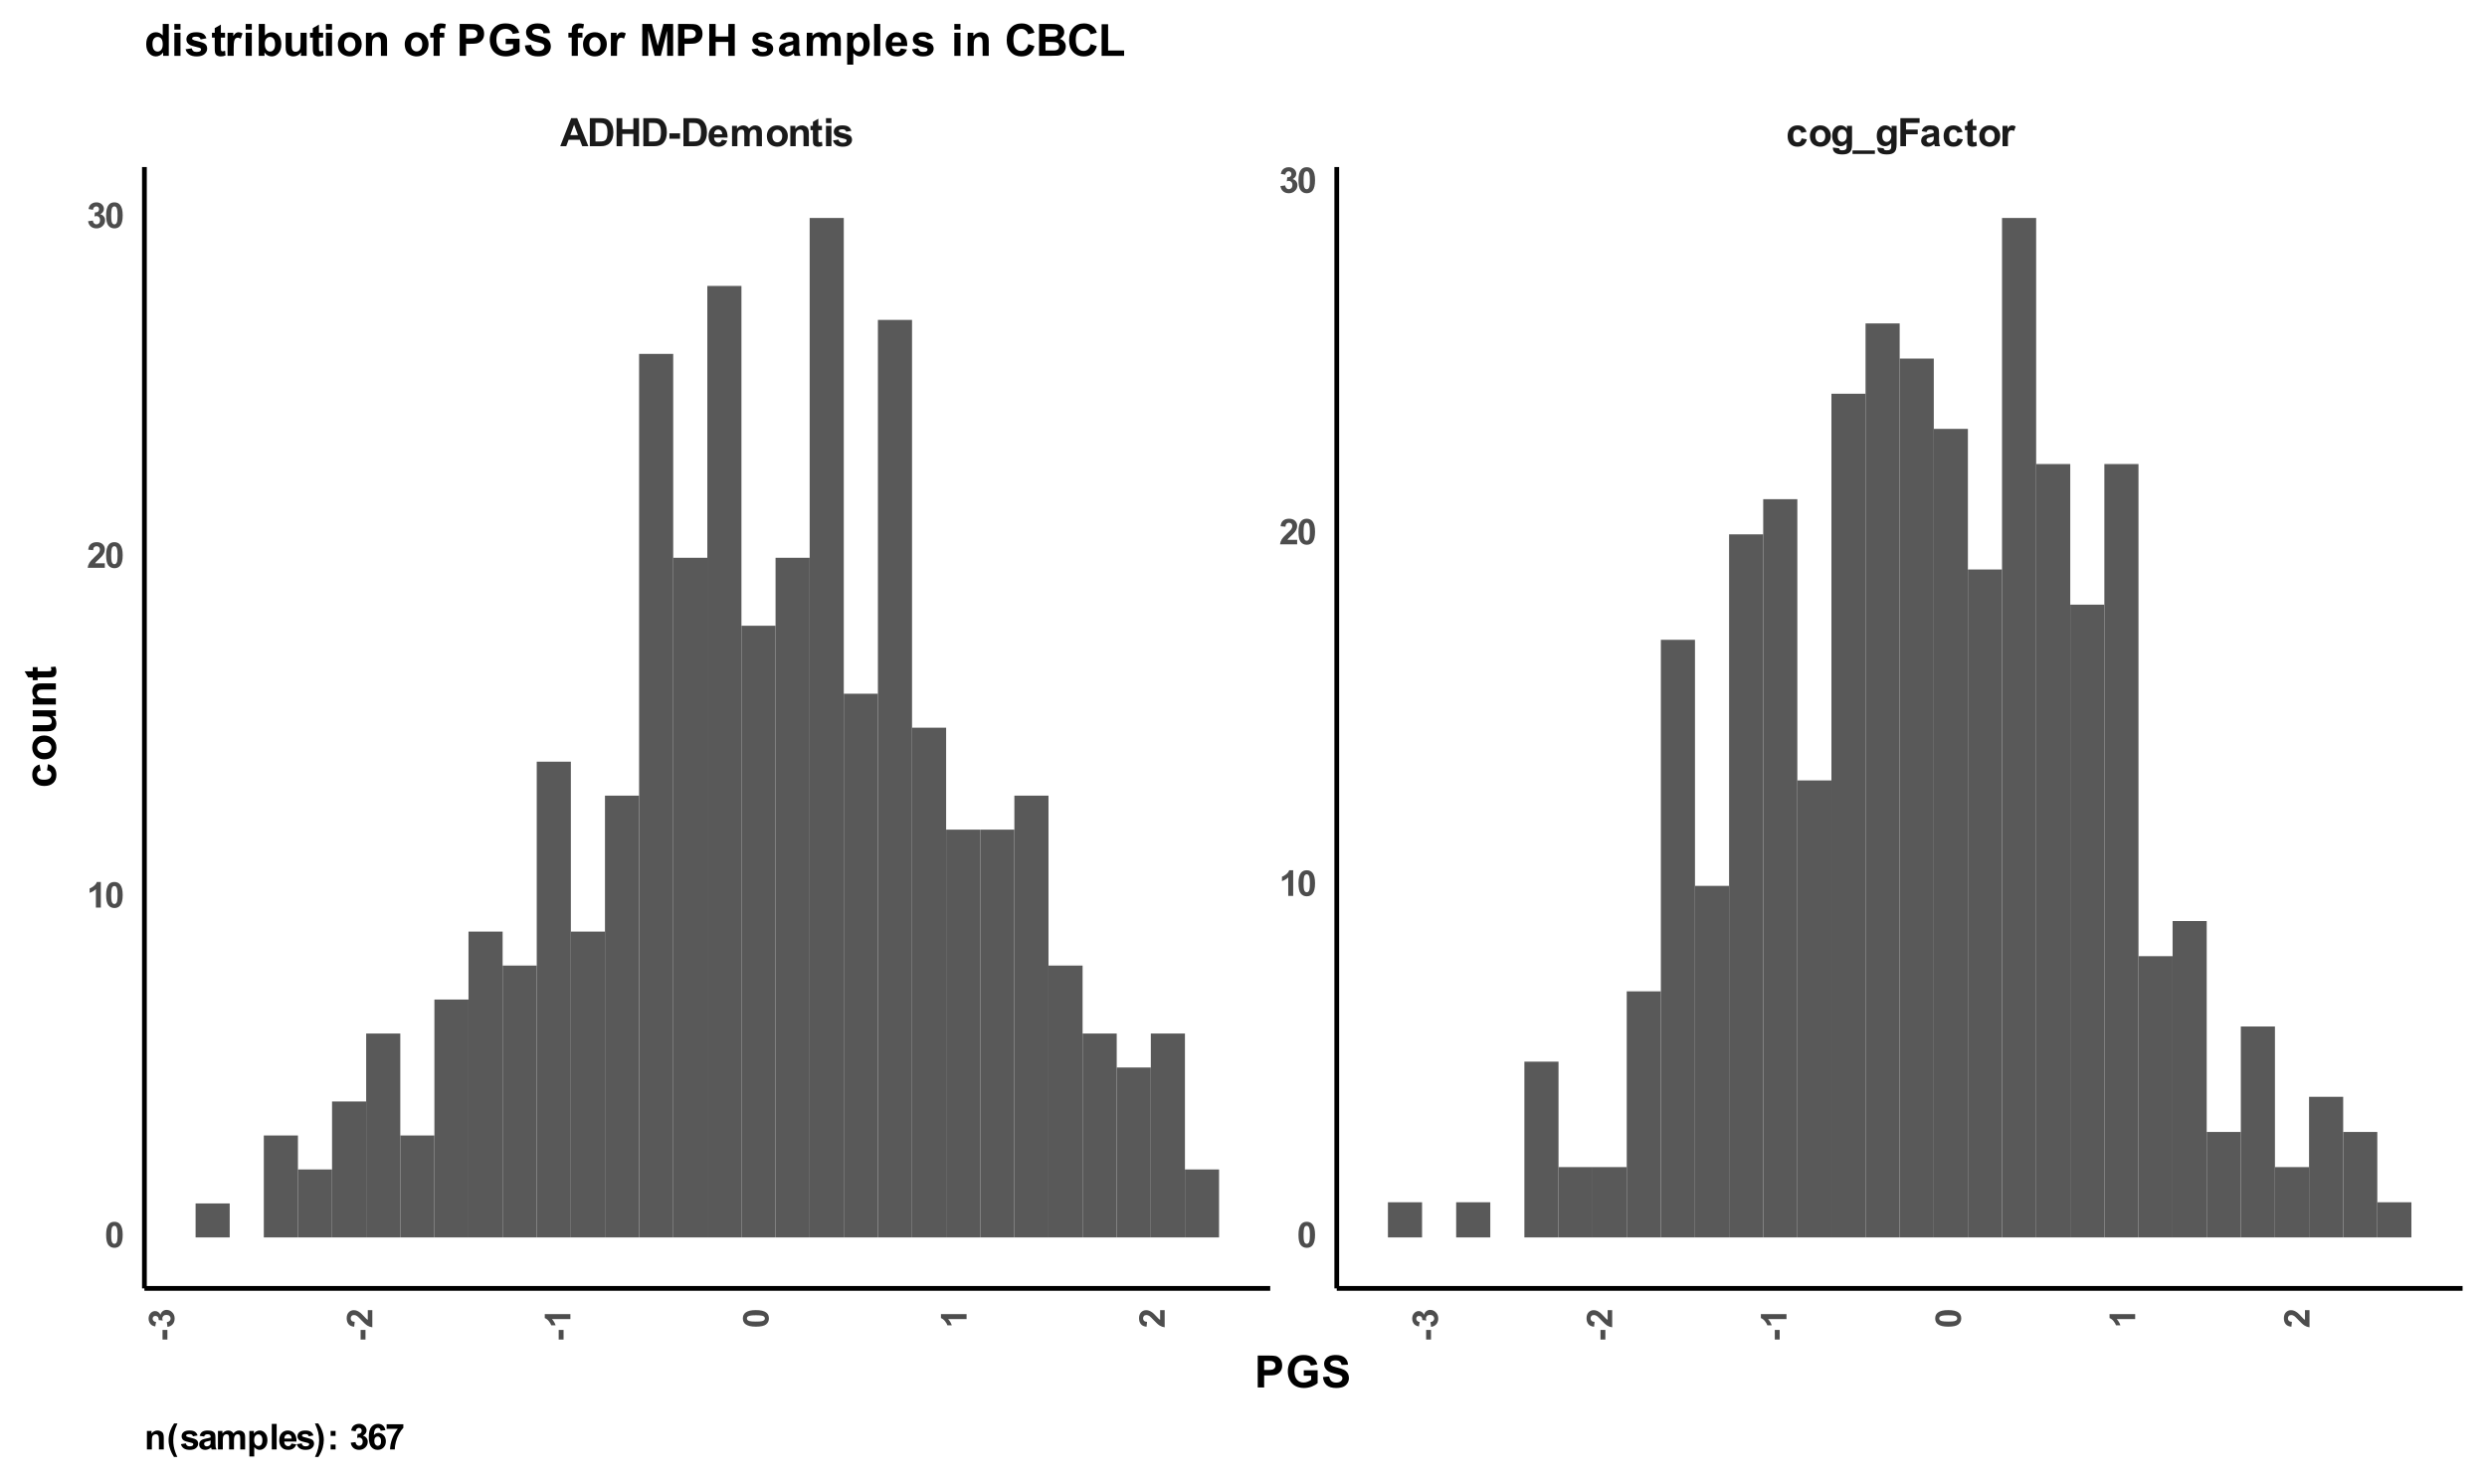 <?xml version="1.0" encoding="UTF-8"?>
<svg xmlns="http://www.w3.org/2000/svg" xmlns:xlink="http://www.w3.org/1999/xlink" width="558pt" height="333pt" viewBox="0 0 558 333" version="1.1">
<defs>
<g>
<symbol overflow="visible" id="glyph0-0">
<path style="stroke:none;" d="M 1.094 0 L 1.094 -5.5 L 5.5 -5.5 L 5.5 0 Z M 1.234 -0.141 L 5.359 -0.141 L 5.359 -5.359 L 1.234 -5.359 Z M 1.234 -0.141 "/>
</symbol>
<symbol overflow="visible" id="glyph0-1">
<path style="stroke:none;" d="M 6.312 0 L 4.938 0 L 4.391 -1.438 L 1.875 -1.438 L 1.344 0 L 0 0 L 2.453 -6.297 L 3.797 -6.297 Z M 3.984 -2.484 L 3.109 -4.828 L 2.266 -2.484 Z M 3.984 -2.484 "/>
</symbol>
<symbol overflow="visible" id="glyph0-2">
<path style="stroke:none;" d="M 0.641 -6.297 L 2.953 -6.297 C 3.484 -6.297 3.883 -6.254 4.156 -6.172 C 4.531 -6.066 4.848 -5.875 5.109 -5.594 C 5.367 -5.32 5.566 -4.984 5.703 -4.578 C 5.848 -4.172 5.922 -3.676 5.922 -3.094 C 5.922 -2.57 5.852 -2.125 5.719 -1.75 C 5.562 -1.289 5.336 -0.922 5.047 -0.641 C 4.828 -0.422 4.531 -0.254 4.156 -0.141 C 3.875 -0.047 3.5 0 3.031 0 L 0.641 0 Z M 1.906 -5.234 L 1.906 -1.062 L 2.859 -1.062 C 3.211 -1.062 3.469 -1.082 3.625 -1.125 C 3.832 -1.176 4.004 -1.258 4.141 -1.375 C 4.273 -1.5 4.383 -1.703 4.469 -1.984 C 4.551 -2.266 4.594 -2.648 4.594 -3.141 C 4.594 -3.629 4.551 -4.004 4.469 -4.266 C 4.383 -4.523 4.266 -4.727 4.109 -4.875 C 3.953 -5.02 3.754 -5.117 3.516 -5.172 C 3.336 -5.211 2.992 -5.234 2.484 -5.234 Z M 1.906 -5.234 "/>
</symbol>
<symbol overflow="visible" id="glyph0-3">
<path style="stroke:none;" d="M 0.641 0 L 0.641 -6.297 L 1.922 -6.297 L 1.922 -3.812 L 4.406 -3.812 L 4.406 -6.297 L 5.672 -6.297 L 5.672 0 L 4.406 0 L 4.406 -2.75 L 1.922 -2.75 L 1.922 0 Z M 0.641 0 "/>
</symbol>
<symbol overflow="visible" id="glyph0-4">
<path style="stroke:none;" d="M 0.5 -1.672 L 0.5 -2.891 L 2.875 -2.891 L 2.875 -1.672 Z M 0.5 -1.672 "/>
</symbol>
<symbol overflow="visible" id="glyph0-5">
<path style="stroke:none;" d="M 3.266 -1.453 L 4.469 -1.25 C 4.32 -0.812 4.082 -0.473 3.75 -0.234 C 3.414 -0.004 2.992 0.109 2.484 0.109 C 1.691 0.109 1.109 -0.148 0.734 -0.672 C 0.43 -1.086 0.281 -1.613 0.281 -2.25 C 0.281 -3 0.477 -3.586 0.875 -4.016 C 1.27 -4.453 1.77 -4.672 2.375 -4.672 C 3.051 -4.672 3.582 -4.441 3.969 -3.984 C 4.363 -3.535 4.555 -2.852 4.547 -1.938 L 1.516 -1.938 C 1.523 -1.57 1.625 -1.289 1.812 -1.094 C 2 -0.895 2.227 -0.797 2.5 -0.797 C 2.688 -0.797 2.844 -0.848 2.969 -0.953 C 3.102 -1.055 3.203 -1.223 3.266 -1.453 Z M 3.344 -2.672 C 3.332 -3.023 3.238 -3.289 3.062 -3.469 C 2.895 -3.645 2.688 -3.734 2.438 -3.734 C 2.176 -3.734 1.961 -3.641 1.797 -3.453 C 1.617 -3.266 1.531 -3.004 1.531 -2.672 Z M 3.344 -2.672 "/>
</symbol>
<symbol overflow="visible" id="glyph0-6">
<path style="stroke:none;" d="M 0.547 -4.562 L 1.656 -4.562 L 1.656 -3.938 C 2.051 -4.426 2.523 -4.672 3.078 -4.672 C 3.367 -4.672 3.617 -4.609 3.828 -4.484 C 4.047 -4.359 4.223 -4.176 4.359 -3.938 C 4.566 -4.176 4.785 -4.359 5.016 -4.484 C 5.242 -4.609 5.488 -4.672 5.75 -4.672 C 6.094 -4.672 6.379 -4.598 6.609 -4.453 C 6.836 -4.316 7.008 -4.117 7.125 -3.859 C 7.207 -3.66 7.25 -3.348 7.25 -2.922 L 7.25 0 L 6.047 0 L 6.047 -2.609 C 6.047 -3.055 6.004 -3.348 5.922 -3.484 C 5.805 -3.648 5.633 -3.734 5.406 -3.734 C 5.238 -3.734 5.078 -3.68 4.922 -3.578 C 4.773 -3.484 4.664 -3.332 4.594 -3.125 C 4.531 -2.926 4.5 -2.613 4.5 -2.188 L 4.5 0 L 3.297 0 L 3.297 -2.5 C 3.297 -2.945 3.273 -3.234 3.234 -3.359 C 3.191 -3.484 3.125 -3.578 3.031 -3.641 C 2.945 -3.703 2.828 -3.734 2.672 -3.734 C 2.484 -3.734 2.312 -3.68 2.156 -3.578 C 2.008 -3.484 1.906 -3.344 1.844 -3.156 C 1.781 -2.969 1.75 -2.656 1.75 -2.219 L 1.75 0 L 0.547 0 Z M 0.547 -4.562 "/>
</symbol>
<symbol overflow="visible" id="glyph0-7">
<path style="stroke:none;" d="M 0.359 -2.344 C 0.359 -2.75 0.453 -3.141 0.641 -3.516 C 0.836 -3.891 1.117 -4.176 1.484 -4.375 C 1.848 -4.57 2.254 -4.672 2.703 -4.672 C 3.391 -4.672 3.953 -4.441 4.391 -3.984 C 4.836 -3.535 5.062 -2.973 5.062 -2.297 C 5.062 -1.609 4.836 -1.035 4.391 -0.578 C 3.941 -0.117 3.379 0.109 2.703 0.109 C 2.285 0.109 1.883 0.016 1.5 -0.172 C 1.125 -0.367 0.836 -0.648 0.641 -1.016 C 0.453 -1.379 0.359 -1.82 0.359 -2.344 Z M 1.594 -2.281 C 1.594 -1.832 1.695 -1.484 1.906 -1.234 C 2.125 -0.992 2.391 -0.875 2.703 -0.875 C 3.016 -0.875 3.273 -0.992 3.484 -1.234 C 3.703 -1.484 3.812 -1.836 3.812 -2.297 C 3.812 -2.734 3.703 -3.07 3.484 -3.312 C 3.273 -3.562 3.016 -3.688 2.703 -3.688 C 2.391 -3.688 2.125 -3.562 1.906 -3.312 C 1.695 -3.07 1.594 -2.727 1.594 -2.281 Z M 1.594 -2.281 "/>
</symbol>
<symbol overflow="visible" id="glyph0-8">
<path style="stroke:none;" d="M 4.781 0 L 3.578 0 L 3.578 -2.328 C 3.578 -2.816 3.551 -3.133 3.5 -3.281 C 3.445 -3.426 3.363 -3.535 3.25 -3.609 C 3.133 -3.691 2.992 -3.734 2.828 -3.734 C 2.617 -3.734 2.43 -3.676 2.266 -3.562 C 2.098 -3.445 1.984 -3.297 1.922 -3.109 C 1.859 -2.922 1.828 -2.57 1.828 -2.062 L 1.828 0 L 0.625 0 L 0.625 -4.562 L 1.75 -4.562 L 1.75 -3.891 C 2.145 -4.41 2.645 -4.672 3.25 -4.672 C 3.508 -4.672 3.75 -4.617 3.969 -4.516 C 4.195 -4.422 4.363 -4.301 4.469 -4.156 C 4.582 -4.008 4.66 -3.836 4.703 -3.641 C 4.754 -3.453 4.781 -3.18 4.781 -2.828 Z M 4.781 0 "/>
</symbol>
<symbol overflow="visible" id="glyph0-9">
<path style="stroke:none;" d="M 2.719 -4.562 L 2.719 -3.594 L 1.906 -3.594 L 1.906 -1.766 C 1.906 -1.391 1.91 -1.172 1.922 -1.109 C 1.941 -1.047 1.977 -0.992 2.031 -0.953 C 2.082 -0.91 2.148 -0.891 2.234 -0.891 C 2.348 -0.891 2.508 -0.93 2.719 -1.016 L 2.828 -0.078 C 2.547 0.047 2.227 0.109 1.875 0.109 C 1.656 0.109 1.457 0.07 1.281 0 C 1.102 -0.07 0.973 -0.164 0.891 -0.281 C 0.805 -0.406 0.75 -0.566 0.719 -0.766 C 0.695 -0.898 0.688 -1.18 0.688 -1.609 L 0.688 -3.594 L 0.141 -3.594 L 0.141 -4.562 L 0.688 -4.562 L 0.688 -5.469 L 1.906 -6.172 L 1.906 -4.562 Z M 2.719 -4.562 "/>
</symbol>
<symbol overflow="visible" id="glyph0-10">
<path style="stroke:none;" d="M 0.625 -5.188 L 0.625 -6.297 L 1.844 -6.297 L 1.844 -5.188 Z M 0.625 0 L 0.625 -4.562 L 1.844 -4.562 L 1.844 0 Z M 0.625 0 "/>
</symbol>
<symbol overflow="visible" id="glyph0-11">
<path style="stroke:none;" d="M 0.203 -1.297 L 1.422 -1.484 C 1.473 -1.254 1.578 -1.078 1.734 -0.953 C 1.891 -0.828 2.109 -0.766 2.391 -0.766 C 2.703 -0.766 2.938 -0.82 3.094 -0.938 C 3.195 -1.02 3.25 -1.129 3.25 -1.266 C 3.25 -1.359 3.223 -1.43 3.172 -1.484 C 3.109 -1.547 2.973 -1.602 2.766 -1.656 C 1.797 -1.863 1.18 -2.055 0.922 -2.234 C 0.555 -2.484 0.375 -2.828 0.375 -3.266 C 0.375 -3.66 0.531 -3.992 0.844 -4.266 C 1.156 -4.535 1.641 -4.672 2.297 -4.672 C 2.922 -4.672 3.383 -4.566 3.688 -4.359 C 3.988 -4.16 4.195 -3.859 4.312 -3.453 L 3.172 -3.25 C 3.117 -3.426 3.023 -3.562 2.891 -3.656 C 2.754 -3.75 2.562 -3.797 2.312 -3.797 C 2 -3.797 1.77 -3.75 1.625 -3.656 C 1.539 -3.594 1.5 -3.516 1.5 -3.422 C 1.5 -3.336 1.535 -3.266 1.609 -3.203 C 1.723 -3.117 2.098 -3.004 2.734 -2.859 C 3.379 -2.711 3.832 -2.535 4.094 -2.328 C 4.344 -2.109 4.469 -1.805 4.469 -1.422 C 4.469 -1.004 4.289 -0.645 3.938 -0.344 C 3.594 -0.039 3.078 0.109 2.391 0.109 C 1.766 0.109 1.27 -0.016 0.906 -0.266 C 0.551 -0.523 0.316 -0.867 0.203 -1.297 Z M 0.203 -1.297 "/>
</symbol>
<symbol overflow="visible" id="glyph0-12">
<path style="stroke:none;" d="M 4.609 -3.219 L 3.422 -3 C 3.379 -3.238 3.285 -3.414 3.141 -3.531 C 3.004 -3.656 2.82 -3.719 2.594 -3.719 C 2.289 -3.719 2.051 -3.613 1.875 -3.406 C 1.695 -3.195 1.609 -2.848 1.609 -2.359 C 1.609 -1.816 1.695 -1.43 1.875 -1.203 C 2.062 -0.984 2.305 -0.875 2.609 -0.875 C 2.836 -0.875 3.023 -0.938 3.172 -1.062 C 3.316 -1.195 3.422 -1.426 3.484 -1.75 L 4.672 -1.547 C 4.547 -1.004 4.305 -0.594 3.953 -0.312 C 3.609 -0.031 3.145 0.109 2.562 0.109 C 1.895 0.109 1.359 -0.098 0.953 -0.516 C 0.555 -0.941 0.359 -1.531 0.359 -2.281 C 0.359 -3.031 0.555 -3.613 0.953 -4.031 C 1.359 -4.457 1.898 -4.672 2.578 -4.672 C 3.129 -4.672 3.566 -4.551 3.891 -4.312 C 4.223 -4.07 4.461 -3.707 4.609 -3.219 Z M 4.609 -3.219 "/>
</symbol>
<symbol overflow="visible" id="glyph0-13">
<path style="stroke:none;" d="M 0.516 0.297 L 1.906 0.469 C 1.926 0.625 1.977 0.734 2.062 0.797 C 2.176 0.879 2.352 0.922 2.594 0.922 C 2.914 0.922 3.156 0.875 3.312 0.781 C 3.414 0.719 3.492 0.617 3.547 0.484 C 3.586 0.379 3.609 0.191 3.609 -0.078 L 3.609 -0.734 C 3.242 -0.242 2.785 0 2.234 0 C 1.617 0 1.133 -0.258 0.781 -0.781 C 0.5 -1.188 0.359 -1.695 0.359 -2.312 C 0.359 -3.07 0.539 -3.656 0.906 -4.062 C 1.281 -4.469 1.738 -4.672 2.281 -4.672 C 2.844 -4.672 3.312 -4.422 3.688 -3.922 L 3.688 -4.562 L 4.812 -4.562 L 4.812 -0.469 C 4.812 0.07 4.766 0.473 4.672 0.734 C 4.586 1.004 4.461 1.211 4.297 1.359 C 4.141 1.516 3.926 1.633 3.656 1.719 C 3.395 1.801 3.055 1.844 2.641 1.844 C 1.867 1.844 1.32 1.711 1 1.453 C 0.676 1.191 0.516 0.859 0.516 0.453 C 0.516 0.41 0.516 0.359 0.516 0.297 Z M 1.594 -2.375 C 1.594 -1.895 1.688 -1.539 1.875 -1.312 C 2.062 -1.082 2.297 -0.969 2.578 -0.969 C 2.867 -0.969 3.113 -1.082 3.312 -1.312 C 3.52 -1.551 3.625 -1.895 3.625 -2.344 C 3.625 -2.812 3.523 -3.16 3.328 -3.391 C 3.141 -3.617 2.895 -3.734 2.594 -3.734 C 2.301 -3.734 2.062 -3.617 1.875 -3.391 C 1.688 -3.172 1.594 -2.832 1.594 -2.375 Z M 1.594 -2.375 "/>
</symbol>
<symbol overflow="visible" id="glyph0-14">
<path style="stroke:none;" d="M -0.078 1.734 L -0.078 0.953 L 4.938 0.953 L 4.938 1.734 Z M -0.078 1.734 "/>
</symbol>
<symbol overflow="visible" id="glyph0-15">
<path style="stroke:none;" d="M 0.656 0 L 0.656 -6.297 L 4.969 -6.297 L 4.969 -5.234 L 1.922 -5.234 L 1.922 -3.734 L 4.547 -3.734 L 4.547 -2.672 L 1.922 -2.672 L 1.922 0 Z M 0.656 0 "/>
</symbol>
<symbol overflow="visible" id="glyph0-16">
<path style="stroke:none;" d="M 1.531 -3.172 L 0.438 -3.375 C 0.562 -3.812 0.773 -4.133 1.078 -4.344 C 1.379 -4.562 1.82 -4.672 2.406 -4.672 C 2.945 -4.672 3.348 -4.602 3.609 -4.469 C 3.879 -4.344 4.066 -4.18 4.172 -3.984 C 4.273 -3.785 4.328 -3.426 4.328 -2.906 L 4.328 -1.5 C 4.328 -1.094 4.344 -0.797 4.375 -0.609 C 4.414 -0.422 4.488 -0.219 4.594 0 L 3.406 0 C 3.375 -0.082 3.332 -0.203 3.281 -0.359 C 3.258 -0.43 3.25 -0.477 3.25 -0.5 C 3.039 -0.301 2.816 -0.148 2.578 -0.047 C 2.348 0.055 2.098 0.109 1.828 0.109 C 1.359 0.109 0.988 -0.016 0.719 -0.266 C 0.445 -0.523 0.312 -0.852 0.312 -1.25 C 0.312 -1.5 0.375 -1.723 0.5 -1.922 C 0.625 -2.129 0.797 -2.285 1.016 -2.391 C 1.234 -2.504 1.551 -2.602 1.969 -2.688 C 2.539 -2.789 2.938 -2.891 3.156 -2.984 L 3.156 -3.094 C 3.156 -3.32 3.098 -3.484 2.984 -3.578 C 2.867 -3.68 2.648 -3.734 2.328 -3.734 C 2.109 -3.734 1.938 -3.691 1.812 -3.609 C 1.695 -3.523 1.602 -3.379 1.531 -3.172 Z M 3.156 -2.188 C 3 -2.133 2.75 -2.07 2.406 -2 C 2.07 -1.938 1.852 -1.867 1.75 -1.797 C 1.594 -1.68 1.516 -1.539 1.516 -1.375 C 1.516 -1.195 1.578 -1.047 1.703 -0.922 C 1.836 -0.805 2 -0.75 2.188 -0.75 C 2.406 -0.75 2.613 -0.82 2.812 -0.969 C 2.957 -1.07 3.051 -1.203 3.094 -1.359 C 3.133 -1.461 3.156 -1.66 3.156 -1.953 Z M 3.156 -2.188 "/>
</symbol>
<symbol overflow="visible" id="glyph0-17">
<path style="stroke:none;" d="M 1.781 0 L 0.578 0 L 0.578 -4.562 L 1.703 -4.562 L 1.703 -3.906 C 1.891 -4.219 2.062 -4.422 2.219 -4.516 C 2.375 -4.617 2.547 -4.672 2.734 -4.672 C 3.016 -4.672 3.281 -4.594 3.531 -4.438 L 3.156 -3.391 C 2.957 -3.516 2.77 -3.578 2.594 -3.578 C 2.426 -3.578 2.281 -3.531 2.156 -3.438 C 2.039 -3.344 1.945 -3.176 1.875 -2.938 C 1.812 -2.695 1.781 -2.188 1.781 -1.406 Z M 1.781 0 "/>
</symbol>
<symbol overflow="visible" id="glyph1-0">
<path style="stroke:none;" d="M 0 -1 L -5 -1 L -5 -5 L 0 -5 Z M -0.125 -1.125 L -0.125 -4.875 L -4.875 -4.875 L -4.875 -1.125 Z M -0.125 -1.125 "/>
</symbol>
<symbol overflow="visible" id="glyph1-1">
<path style="stroke:none;" d="M -1.531 -0.453 L -2.625 -0.453 L -2.625 -2.609 L -1.531 -2.609 Z M -1.531 -0.453 "/>
</symbol>
<symbol overflow="visible" id="glyph1-2">
<path style="stroke:none;" d="M -1.516 -0.297 L -1.656 -1.359 C -1.383 -1.398 -1.176 -1.492 -1.031 -1.641 C -0.883 -1.785 -0.812 -1.961 -0.812 -2.172 C -0.812 -2.398 -0.895 -2.594 -1.062 -2.75 C -1.238 -2.906 -1.473 -2.984 -1.766 -2.984 C -2.047 -2.984 -2.266 -2.906 -2.422 -2.75 C -2.586 -2.602 -2.672 -2.426 -2.672 -2.219 C -2.672 -2.07 -2.641 -1.906 -2.578 -1.719 L -3.484 -1.828 C -3.473 -2.129 -3.535 -2.359 -3.672 -2.516 C -3.805 -2.672 -3.988 -2.75 -4.219 -2.75 C -4.406 -2.75 -4.555 -2.691 -4.672 -2.578 C -4.785 -2.461 -4.844 -2.312 -4.844 -2.125 C -4.844 -1.938 -4.773 -1.773 -4.641 -1.641 C -4.516 -1.504 -4.328 -1.422 -4.078 -1.391 L -4.25 -0.391 C -4.602 -0.453 -4.879 -0.555 -5.078 -0.703 C -5.285 -0.848 -5.445 -1.047 -5.562 -1.297 C -5.688 -1.547 -5.75 -1.832 -5.75 -2.156 C -5.75 -2.688 -5.578 -3.117 -5.234 -3.453 C -4.953 -3.711 -4.633 -3.844 -4.281 -3.844 C -3.781 -3.844 -3.379 -3.57 -3.078 -3.031 C -3.004 -3.352 -2.844 -3.613 -2.594 -3.812 C -2.352 -4.008 -2.062 -4.109 -1.719 -4.109 C -1.219 -4.109 -0.789 -3.922 -0.438 -3.547 C -0.082 -3.18 0.094 -2.727 0.094 -2.188 C 0.094 -1.664 -0.051 -1.234 -0.344 -0.891 C -0.645 -0.555 -1.035 -0.359 -1.516 -0.297 Z M -1.516 -0.297 "/>
</symbol>
<symbol overflow="visible" id="glyph1-3">
<path style="stroke:none;" d="M -1.016 -4.047 L 0 -4.047 L 0 -0.203 C -0.383 -0.242 -0.75 -0.367 -1.094 -0.578 C -1.438 -0.785 -1.895 -1.195 -2.469 -1.812 C -2.926 -2.301 -3.238 -2.602 -3.406 -2.719 C -3.633 -2.875 -3.859 -2.953 -4.078 -2.953 C -4.328 -2.953 -4.516 -2.883 -4.641 -2.75 C -4.773 -2.613 -4.844 -2.43 -4.844 -2.203 C -4.844 -1.973 -4.77 -1.789 -4.625 -1.656 C -4.488 -1.52 -4.266 -1.441 -3.953 -1.422 L -4.062 -0.328 C -4.664 -0.391 -5.098 -0.594 -5.359 -0.938 C -5.617 -1.281 -5.75 -1.711 -5.75 -2.234 C -5.75 -2.797 -5.598 -3.238 -5.297 -3.562 C -4.992 -3.883 -4.613 -4.047 -4.156 -4.047 C -3.895 -4.047 -3.648 -4 -3.422 -3.906 C -3.191 -3.812 -2.945 -3.664 -2.688 -3.469 C -2.52 -3.332 -2.273 -3.094 -1.953 -2.75 C -1.641 -2.406 -1.43 -2.188 -1.328 -2.094 C -1.223 -2 -1.117 -1.926 -1.016 -1.875 Z M -1.016 -4.047 "/>
</symbol>
<symbol overflow="visible" id="glyph1-4">
<path style="stroke:none;" d="M 0 -3.156 L 0 -2.047 L -4.141 -2.047 C -3.766 -1.648 -3.488 -1.18 -3.312 -0.641 L -4.297 -0.641 C -4.391 -0.922 -4.566 -1.227 -4.828 -1.562 C -5.098 -1.906 -5.406 -2.141 -5.75 -2.266 L -5.75 -3.156 Z M 0 -3.156 "/>
</symbol>
<symbol overflow="visible" id="glyph1-5">
<path style="stroke:none;" d="M -5.75 -2.203 C -5.75 -2.754 -5.551 -3.188 -5.156 -3.5 C -4.688 -3.875 -3.91 -4.062 -2.828 -4.062 C -1.742 -4.062 -0.961 -3.875 -0.484 -3.5 C -0.098 -3.188 0.094 -2.754 0.094 -2.203 C 0.094 -1.641 -0.117 -1.188 -0.547 -0.844 C -0.973 -0.508 -1.738 -0.344 -2.844 -0.344 C -3.914 -0.344 -4.691 -0.531 -5.172 -0.906 C -5.555 -1.207 -5.75 -1.641 -5.75 -2.203 Z M -4.844 -2.203 C -4.844 -2.066 -4.801 -1.945 -4.719 -1.844 C -4.633 -1.738 -4.484 -1.656 -4.266 -1.594 C -3.973 -1.52 -3.492 -1.484 -2.828 -1.484 C -2.148 -1.484 -1.688 -1.516 -1.438 -1.578 C -1.188 -1.648 -1.02 -1.738 -0.938 -1.844 C -0.852 -1.945 -0.812 -2.066 -0.812 -2.203 C -0.812 -2.328 -0.852 -2.441 -0.938 -2.547 C -1.02 -2.648 -1.172 -2.734 -1.391 -2.797 C -1.672 -2.867 -2.148 -2.906 -2.828 -2.906 C -3.492 -2.906 -3.953 -2.867 -4.203 -2.797 C -4.461 -2.734 -4.633 -2.648 -4.719 -2.547 C -4.801 -2.441 -4.844 -2.328 -4.844 -2.203 Z M -4.844 -2.203 "/>
</symbol>
<symbol overflow="visible" id="glyph2-0">
<path style="stroke:none;" d="M 1 0 L 1 -5 L 5 -5 L 5 0 Z M 1.125 -0.125 L 4.875 -0.125 L 4.875 -4.875 L 1.125 -4.875 Z M 1.125 -0.125 "/>
</symbol>
<symbol overflow="visible" id="glyph2-1">
<path style="stroke:none;" d="M 2.203 -5.75 C 2.754 -5.75 3.188 -5.551 3.5 -5.156 C 3.875 -4.688 4.062 -3.91 4.062 -2.828 C 4.062 -1.742 3.875 -0.961 3.5 -0.484 C 3.188 -0.098 2.754 0.094 2.203 0.094 C 1.641 0.094 1.188 -0.117 0.844 -0.547 C 0.508 -0.973 0.344 -1.738 0.344 -2.844 C 0.344 -3.914 0.531 -4.691 0.906 -5.172 C 1.207 -5.555 1.641 -5.75 2.203 -5.75 Z M 2.203 -4.844 C 2.066 -4.844 1.945 -4.801 1.844 -4.719 C 1.738 -4.633 1.656 -4.484 1.594 -4.266 C 1.52 -3.973 1.484 -3.492 1.484 -2.828 C 1.484 -2.148 1.516 -1.688 1.578 -1.438 C 1.648 -1.188 1.738 -1.02 1.844 -0.938 C 1.945 -0.852 2.066 -0.812 2.203 -0.812 C 2.328 -0.812 2.441 -0.852 2.547 -0.938 C 2.648 -1.02 2.734 -1.172 2.797 -1.391 C 2.867 -1.672 2.906 -2.148 2.906 -2.828 C 2.906 -3.492 2.867 -3.953 2.797 -4.203 C 2.734 -4.461 2.648 -4.633 2.547 -4.719 C 2.441 -4.801 2.328 -4.844 2.203 -4.844 Z M 2.203 -4.844 "/>
</symbol>
<symbol overflow="visible" id="glyph2-2">
<path style="stroke:none;" d="M 3.156 0 L 2.047 0 L 2.047 -4.141 C 1.648 -3.766 1.18 -3.488 0.641 -3.312 L 0.641 -4.297 C 0.922 -4.391 1.227 -4.566 1.562 -4.828 C 1.906 -5.098 2.141 -5.406 2.266 -5.75 L 3.156 -5.75 Z M 3.156 0 "/>
</symbol>
<symbol overflow="visible" id="glyph2-3">
<path style="stroke:none;" d="M 4.047 -1.016 L 4.047 0 L 0.203 0 C 0.242 -0.383 0.367 -0.75 0.578 -1.094 C 0.785 -1.438 1.195 -1.895 1.812 -2.469 C 2.301 -2.926 2.602 -3.238 2.719 -3.406 C 2.875 -3.633 2.953 -3.859 2.953 -4.078 C 2.953 -4.328 2.883 -4.516 2.75 -4.641 C 2.613 -4.773 2.43 -4.844 2.203 -4.844 C 1.973 -4.844 1.789 -4.77 1.656 -4.625 C 1.52 -4.488 1.441 -4.266 1.422 -3.953 L 0.328 -4.062 C 0.391 -4.664 0.594 -5.098 0.938 -5.359 C 1.281 -5.617 1.711 -5.75 2.234 -5.75 C 2.797 -5.75 3.238 -5.598 3.562 -5.297 C 3.883 -4.992 4.047 -4.613 4.047 -4.156 C 4.047 -3.895 4 -3.648 3.906 -3.422 C 3.812 -3.191 3.664 -2.945 3.469 -2.688 C 3.332 -2.52 3.094 -2.273 2.75 -1.953 C 2.406 -1.641 2.188 -1.43 2.094 -1.328 C 2 -1.223 1.926 -1.117 1.875 -1.016 Z M 4.047 -1.016 "/>
</symbol>
<symbol overflow="visible" id="glyph2-4">
<path style="stroke:none;" d="M 0.297 -1.516 L 1.359 -1.656 C 1.398 -1.383 1.492 -1.176 1.641 -1.031 C 1.785 -0.883 1.961 -0.812 2.172 -0.812 C 2.398 -0.812 2.594 -0.895 2.75 -1.062 C 2.906 -1.238 2.984 -1.473 2.984 -1.766 C 2.984 -2.047 2.906 -2.266 2.75 -2.422 C 2.602 -2.586 2.426 -2.672 2.219 -2.672 C 2.07 -2.672 1.906 -2.641 1.719 -2.578 L 1.828 -3.484 C 2.129 -3.473 2.359 -3.535 2.516 -3.672 C 2.672 -3.805 2.75 -3.988 2.75 -4.219 C 2.75 -4.406 2.691 -4.555 2.578 -4.672 C 2.461 -4.785 2.312 -4.844 2.125 -4.844 C 1.938 -4.844 1.773 -4.773 1.641 -4.641 C 1.504 -4.516 1.422 -4.328 1.391 -4.078 L 0.391 -4.25 C 0.453 -4.602 0.555 -4.879 0.703 -5.078 C 0.848 -5.285 1.047 -5.445 1.297 -5.562 C 1.547 -5.688 1.832 -5.75 2.156 -5.75 C 2.688 -5.75 3.117 -5.578 3.453 -5.234 C 3.711 -4.953 3.844 -4.633 3.844 -4.281 C 3.844 -3.781 3.57 -3.379 3.031 -3.078 C 3.352 -3.004 3.613 -2.844 3.812 -2.594 C 4.008 -2.352 4.109 -2.062 4.109 -1.719 C 4.109 -1.219 3.922 -0.789 3.547 -0.438 C 3.18 -0.082 2.727 0.094 2.188 0.094 C 1.664 0.094 1.234 -0.051 0.891 -0.344 C 0.555 -0.645 0.359 -1.035 0.297 -1.516 Z M 0.297 -1.516 "/>
</symbol>
<symbol overflow="visible" id="glyph2-5">
<path style="stroke:none;" d="M 4.344 0 L 3.25 0 L 3.25 -2.125 C 3.25 -2.57 3.223 -2.859 3.172 -2.984 C 3.129 -3.117 3.055 -3.223 2.953 -3.297 C 2.848 -3.367 2.723 -3.406 2.578 -3.406 C 2.379 -3.406 2.203 -3.352 2.047 -3.25 C 1.898 -3.145 1.801 -3.004 1.75 -2.828 C 1.695 -2.66 1.672 -2.344 1.672 -1.875 L 1.672 0 L 0.562 0 L 0.562 -4.156 L 1.594 -4.156 L 1.594 -3.547 C 1.945 -4.016 2.398 -4.25 2.953 -4.25 C 3.191 -4.25 3.41 -4.203 3.609 -4.109 C 3.816 -4.023 3.973 -3.914 4.078 -3.781 C 4.18 -3.645 4.25 -3.488 4.281 -3.312 C 4.32 -3.145 4.344 -2.898 4.344 -2.578 Z M 4.344 0 "/>
</symbol>
<symbol overflow="visible" id="glyph2-6">
<path style="stroke:none;" d="M 2.391 1.688 L 1.641 1.688 C 1.242 1.082 0.941 0.457 0.734 -0.188 C 0.523 -0.844 0.422 -1.473 0.422 -2.078 C 0.422 -2.828 0.551 -3.539 0.812 -4.219 C 1.031 -4.801 1.312 -5.336 1.656 -5.828 L 2.406 -5.828 C 2.051 -5.035 1.805 -4.363 1.672 -3.812 C 1.535 -3.258 1.469 -2.672 1.469 -2.047 C 1.469 -1.617 1.504 -1.18 1.578 -0.734 C 1.66 -0.285 1.773 0.141 1.922 0.547 C 2.004 0.805 2.16 1.188 2.391 1.688 Z M 2.391 1.688 "/>
</symbol>
<symbol overflow="visible" id="glyph2-7">
<path style="stroke:none;" d="M 0.188 -1.188 L 1.297 -1.359 C 1.336 -1.141 1.43 -0.973 1.578 -0.859 C 1.723 -0.754 1.922 -0.703 2.172 -0.703 C 2.461 -0.703 2.676 -0.754 2.812 -0.859 C 2.914 -0.93 2.969 -1.031 2.969 -1.156 C 2.969 -1.238 2.941 -1.305 2.891 -1.359 C 2.828 -1.41 2.703 -1.457 2.516 -1.5 C 1.629 -1.695 1.066 -1.875 0.828 -2.031 C 0.504 -2.258 0.344 -2.57 0.344 -2.969 C 0.344 -3.332 0.484 -3.633 0.766 -3.875 C 1.047 -4.125 1.488 -4.25 2.094 -4.25 C 2.656 -4.25 3.07 -4.156 3.344 -3.969 C 3.625 -3.781 3.816 -3.504 3.922 -3.141 L 2.891 -2.953 C 2.848 -3.117 2.766 -3.242 2.641 -3.328 C 2.516 -3.41 2.336 -3.453 2.109 -3.453 C 1.816 -3.453 1.609 -3.41 1.484 -3.328 C 1.398 -3.273 1.359 -3.203 1.359 -3.109 C 1.359 -3.035 1.395 -2.969 1.469 -2.906 C 1.57 -2.832 1.914 -2.727 2.5 -2.594 C 3.082 -2.469 3.488 -2.305 3.719 -2.109 C 3.945 -1.922 4.062 -1.648 4.062 -1.297 C 4.062 -0.922 3.898 -0.594 3.578 -0.312 C 3.266 -0.039 2.797 0.094 2.172 0.094 C 1.609 0.094 1.16 -0.02 0.828 -0.25 C 0.504 -0.477 0.289 -0.789 0.188 -1.188 Z M 0.188 -1.188 "/>
</symbol>
<symbol overflow="visible" id="glyph2-8">
<path style="stroke:none;" d="M 1.391 -2.891 L 0.406 -3.062 C 0.508 -3.469 0.695 -3.766 0.969 -3.953 C 1.25 -4.148 1.66 -4.25 2.203 -4.25 C 2.691 -4.25 3.055 -4.188 3.297 -4.062 C 3.535 -3.945 3.703 -3.801 3.797 -3.625 C 3.891 -3.445 3.938 -3.117 3.938 -2.641 L 3.938 -1.359 C 3.938 -0.992 3.953 -0.723 3.984 -0.547 C 4.016 -0.379 4.082 -0.195 4.188 0 L 3.094 0 C 3.062 -0.07 3.023 -0.18 2.984 -0.328 C 2.973 -0.391 2.961 -0.43 2.953 -0.453 C 2.766 -0.273 2.562 -0.141 2.344 -0.047 C 2.133 0.047 1.91 0.094 1.672 0.094 C 1.242 0.094 0.906 -0.02 0.656 -0.25 C 0.406 -0.488 0.281 -0.785 0.281 -1.141 C 0.281 -1.367 0.336 -1.57 0.453 -1.75 C 0.566 -1.938 0.723 -2.078 0.922 -2.172 C 1.129 -2.273 1.422 -2.363 1.797 -2.438 C 2.305 -2.531 2.66 -2.617 2.859 -2.703 L 2.859 -2.812 C 2.859 -3.031 2.805 -3.18 2.703 -3.266 C 2.598 -3.359 2.406 -3.406 2.125 -3.406 C 1.926 -3.406 1.77 -3.363 1.656 -3.281 C 1.551 -3.207 1.461 -3.078 1.391 -2.891 Z M 2.859 -2 C 2.723 -1.945 2.5 -1.891 2.188 -1.828 C 1.883 -1.766 1.688 -1.703 1.594 -1.641 C 1.457 -1.535 1.391 -1.406 1.391 -1.25 C 1.391 -1.094 1.445 -0.957 1.562 -0.844 C 1.676 -0.738 1.82 -0.688 2 -0.688 C 2.195 -0.688 2.383 -0.75 2.562 -0.875 C 2.695 -0.977 2.785 -1.098 2.828 -1.234 C 2.848 -1.328 2.859 -1.508 2.859 -1.781 Z M 2.859 -2 "/>
</symbol>
<symbol overflow="visible" id="glyph2-9">
<path style="stroke:none;" d="M 0.5 -4.156 L 1.5 -4.156 L 1.5 -3.578 C 1.863 -4.023 2.297 -4.25 2.797 -4.25 C 3.066 -4.25 3.297 -4.191 3.484 -4.078 C 3.68 -3.973 3.844 -3.805 3.969 -3.578 C 4.156 -3.805 4.352 -3.973 4.562 -4.078 C 4.77 -4.191 4.992 -4.25 5.234 -4.25 C 5.535 -4.25 5.789 -4.188 6 -4.062 C 6.219 -3.938 6.379 -3.754 6.484 -3.516 C 6.555 -3.336 6.594 -3.051 6.594 -2.656 L 6.594 0 L 5.5 0 L 5.5 -2.375 C 5.5 -2.781 5.461 -3.047 5.391 -3.172 C 5.285 -3.328 5.129 -3.406 4.922 -3.406 C 4.766 -3.406 4.617 -3.359 4.484 -3.266 C 4.348 -3.172 4.25 -3.031 4.188 -2.844 C 4.125 -2.664 4.094 -2.383 4.094 -2 L 4.094 0 L 3 0 L 3 -2.281 C 3 -2.676 2.977 -2.93 2.938 -3.047 C 2.906 -3.172 2.848 -3.258 2.766 -3.312 C 2.68 -3.375 2.566 -3.406 2.422 -3.406 C 2.254 -3.406 2.102 -3.359 1.969 -3.266 C 1.832 -3.172 1.734 -3.035 1.672 -2.859 C 1.617 -2.691 1.594 -2.41 1.594 -2.016 L 1.594 0 L 0.5 0 Z M 0.5 -4.156 "/>
</symbol>
<symbol overflow="visible" id="glyph2-10">
<path style="stroke:none;" d="M 0.547 -4.156 L 1.562 -4.156 L 1.562 -3.547 C 1.695 -3.754 1.879 -3.922 2.109 -4.047 C 2.336 -4.18 2.586 -4.25 2.859 -4.25 C 3.336 -4.25 3.742 -4.055 4.078 -3.672 C 4.422 -3.297 4.594 -2.77 4.594 -2.094 C 4.594 -1.406 4.422 -0.867 4.078 -0.484 C 3.742 -0.098 3.336 0.094 2.859 0.094 C 2.629 0.094 2.422 0.047 2.234 -0.047 C 2.047 -0.141 1.848 -0.297 1.641 -0.516 L 1.641 1.578 L 0.547 1.578 Z M 1.625 -2.141 C 1.625 -1.68 1.719 -1.336 1.906 -1.109 C 2.094 -0.891 2.316 -0.781 2.578 -0.781 C 2.836 -0.781 3.051 -0.879 3.219 -1.078 C 3.383 -1.285 3.469 -1.625 3.469 -2.094 C 3.469 -2.531 3.379 -2.852 3.203 -3.062 C 3.035 -3.27 2.82 -3.375 2.562 -3.375 C 2.289 -3.375 2.066 -3.27 1.891 -3.062 C 1.711 -2.852 1.625 -2.547 1.625 -2.141 Z M 1.625 -2.141 "/>
</symbol>
<symbol overflow="visible" id="glyph2-11">
<path style="stroke:none;" d="M 0.578 0 L 0.578 -5.734 L 1.672 -5.734 L 1.672 0 Z M 0.578 0 "/>
</symbol>
<symbol overflow="visible" id="glyph2-12">
<path style="stroke:none;" d="M 2.984 -1.328 L 4.078 -1.141 C 3.93 -0.734 3.707 -0.426 3.406 -0.219 C 3.102 -0.008 2.723 0.094 2.266 0.094 C 1.547 0.094 1.016 -0.141 0.672 -0.609 C 0.391 -0.992 0.25 -1.473 0.25 -2.047 C 0.25 -2.734 0.426 -3.27 0.781 -3.656 C 1.145 -4.051 1.602 -4.25 2.156 -4.25 C 2.77 -4.25 3.254 -4.039 3.609 -3.625 C 3.973 -3.219 4.145 -2.598 4.125 -1.766 L 1.375 -1.766 C 1.383 -1.43 1.473 -1.176 1.641 -1 C 1.816 -0.82 2.031 -0.734 2.281 -0.734 C 2.445 -0.734 2.586 -0.781 2.703 -0.875 C 2.828 -0.969 2.922 -1.117 2.984 -1.328 Z M 3.047 -2.438 C 3.035 -2.75 2.953 -2.988 2.797 -3.156 C 2.641 -3.32 2.445 -3.406 2.219 -3.406 C 1.977 -3.406 1.781 -3.316 1.625 -3.141 C 1.469 -2.961 1.395 -2.727 1.406 -2.438 Z M 3.047 -2.438 "/>
</symbol>
<symbol overflow="visible" id="glyph2-13">
<path style="stroke:none;" d="M 0.266 1.688 C 0.484 1.219 0.633 0.859 0.719 0.609 C 0.812 0.367 0.895 0.086 0.969 -0.234 C 1.051 -0.555 1.109 -0.863 1.141 -1.156 C 1.18 -1.445 1.203 -1.742 1.203 -2.047 C 1.203 -2.672 1.133 -3.258 1 -3.812 C 0.863 -4.363 0.617 -5.035 0.266 -5.828 L 1.016 -5.828 C 1.398 -5.266 1.703 -4.672 1.922 -4.047 C 2.141 -3.422 2.25 -2.785 2.25 -2.141 C 2.25 -1.586 2.164 -1.004 2 -0.391 C 1.801 0.316 1.477 1.008 1.031 1.688 Z M 0.266 1.688 "/>
</symbol>
<symbol overflow="visible" id="glyph2-14">
<path style="stroke:none;" d="M 0.781 -3.047 L 0.781 -4.156 L 1.891 -4.156 L 1.891 -3.047 Z M 0.781 0 L 0.781 -1.094 L 1.891 -1.094 L 1.891 0 Z M 0.781 0 "/>
</symbol>
<symbol overflow="visible" id="glyph2-15">
<path style="stroke:none;" d=""/>
</symbol>
<symbol overflow="visible" id="glyph2-16">
<path style="stroke:none;" d="M 4.062 -4.328 L 3 -4.203 C 2.969 -4.422 2.895 -4.582 2.781 -4.688 C 2.676 -4.789 2.539 -4.844 2.375 -4.844 C 2.133 -4.844 1.938 -4.738 1.781 -4.531 C 1.625 -4.32 1.523 -3.891 1.484 -3.234 C 1.754 -3.555 2.094 -3.719 2.5 -3.719 C 2.957 -3.719 3.348 -3.539 3.672 -3.188 C 4.004 -2.844 4.172 -2.395 4.172 -1.844 C 4.172 -1.258 4 -0.789 3.656 -0.438 C 3.312 -0.082 2.867 0.094 2.328 0.094 C 1.742 0.094 1.266 -0.129 0.891 -0.578 C 0.523 -1.023 0.344 -1.758 0.344 -2.781 C 0.344 -3.832 0.535 -4.586 0.922 -5.047 C 1.305 -5.516 1.812 -5.75 2.438 -5.75 C 2.875 -5.75 3.234 -5.625 3.516 -5.375 C 3.797 -5.133 3.977 -4.785 4.062 -4.328 Z M 1.578 -1.938 C 1.578 -1.57 1.656 -1.289 1.812 -1.094 C 1.977 -0.906 2.164 -0.812 2.375 -0.812 C 2.582 -0.812 2.754 -0.891 2.891 -1.047 C 3.023 -1.211 3.094 -1.473 3.094 -1.828 C 3.094 -2.203 3.02 -2.473 2.875 -2.641 C 2.727 -2.816 2.547 -2.906 2.328 -2.906 C 2.117 -2.906 1.941 -2.82 1.797 -2.656 C 1.648 -2.5 1.578 -2.258 1.578 -1.938 Z M 1.578 -1.938 "/>
</symbol>
<symbol overflow="visible" id="glyph2-17">
<path style="stroke:none;" d="M 0.344 -4.625 L 0.344 -5.656 L 4.094 -5.656 L 4.094 -4.859 C 3.781 -4.547 3.461 -4.102 3.141 -3.531 C 2.828 -2.969 2.586 -2.363 2.422 -1.719 C 2.254 -1.082 2.172 -0.508 2.172 0 L 1.109 0 C 1.129 -0.789 1.289 -1.598 1.594 -2.422 C 1.906 -3.242 2.32 -3.977 2.844 -4.625 Z M 0.344 -4.625 "/>
</symbol>
<symbol overflow="visible" id="glyph3-0">
<path style="stroke:none;" d="M 1.25 0 L 1.25 -6.25 L 6.25 -6.25 L 6.25 0 Z M 1.406 -0.156 L 6.094 -0.156 L 6.094 -6.094 L 1.406 -6.094 Z M 1.406 -0.156 "/>
</symbol>
<symbol overflow="visible" id="glyph3-1">
<path style="stroke:none;" d="M 0.734 0 L 0.734 -7.156 L 3.047 -7.156 C 3.922 -7.156 4.492 -7.117 4.766 -7.047 C 5.172 -6.941 5.516 -6.707 5.797 -6.344 C 6.078 -5.988 6.219 -5.523 6.219 -4.953 C 6.219 -4.516 6.133 -4.145 5.969 -3.844 C 5.812 -3.551 5.609 -3.316 5.359 -3.141 C 5.117 -2.973 4.867 -2.859 4.609 -2.797 C 4.266 -2.734 3.766 -2.703 3.109 -2.703 L 2.172 -2.703 L 2.172 0 Z M 2.172 -5.953 L 2.172 -3.922 L 2.969 -3.922 C 3.531 -3.922 3.906 -3.957 4.094 -4.031 C 4.289 -4.102 4.441 -4.219 4.547 -4.375 C 4.66 -4.539 4.719 -4.727 4.719 -4.938 C 4.719 -5.195 4.641 -5.41 4.484 -5.578 C 4.336 -5.742 4.145 -5.852 3.906 -5.906 C 3.738 -5.938 3.395 -5.953 2.875 -5.953 Z M 2.172 -5.953 "/>
</symbol>
<symbol overflow="visible" id="glyph3-2">
<path style="stroke:none;" d="M 4.062 -2.625 L 4.062 -3.844 L 7.172 -3.844 L 7.172 -0.984 C 6.867 -0.691 6.43 -0.43 5.859 -0.203 C 5.285 0.016 4.703 0.125 4.109 0.125 C 3.359 0.125 2.703 -0.031 2.141 -0.344 C 1.586 -0.664 1.172 -1.117 0.891 -1.703 C 0.617 -2.285 0.484 -2.922 0.484 -3.609 C 0.484 -4.348 0.641 -5.004 0.953 -5.578 C 1.266 -6.16 1.719 -6.609 2.312 -6.922 C 2.781 -7.16 3.352 -7.281 4.031 -7.281 C 4.914 -7.281 5.609 -7.094 6.109 -6.719 C 6.609 -6.344 6.93 -5.828 7.078 -5.172 L 5.641 -4.906 C 5.547 -5.258 5.359 -5.535 5.078 -5.734 C 4.797 -5.941 4.445 -6.047 4.031 -6.047 C 3.406 -6.047 2.906 -5.844 2.531 -5.438 C 2.156 -5.039 1.969 -4.445 1.969 -3.656 C 1.969 -2.812 2.156 -2.176 2.531 -1.75 C 2.906 -1.32 3.398 -1.109 4.016 -1.109 C 4.316 -1.109 4.617 -1.164 4.922 -1.281 C 5.234 -1.406 5.5 -1.551 5.719 -1.719 L 5.719 -2.625 Z M 4.062 -2.625 "/>
</symbol>
<symbol overflow="visible" id="glyph3-3">
<path style="stroke:none;" d="M 0.359 -2.328 L 1.766 -2.469 C 1.848 -2 2.02 -1.648 2.281 -1.422 C 2.539 -1.203 2.891 -1.094 3.328 -1.094 C 3.797 -1.094 4.145 -1.191 4.375 -1.391 C 4.613 -1.586 4.734 -1.816 4.734 -2.078 C 4.734 -2.242 4.68 -2.383 4.578 -2.5 C 4.484 -2.625 4.312 -2.734 4.062 -2.828 C 3.895 -2.879 3.508 -2.984 2.906 -3.141 C 2.133 -3.328 1.594 -3.562 1.281 -3.844 C 0.844 -4.238 0.625 -4.719 0.625 -5.281 C 0.625 -5.645 0.723 -5.984 0.922 -6.297 C 1.129 -6.617 1.426 -6.863 1.812 -7.031 C 2.207 -7.195 2.68 -7.281 3.234 -7.281 C 4.129 -7.281 4.801 -7.082 5.25 -6.688 C 5.707 -6.289 5.953 -5.766 5.984 -5.109 L 4.531 -5.047 C 4.469 -5.41 4.332 -5.672 4.125 -5.828 C 3.926 -5.992 3.625 -6.078 3.219 -6.078 C 2.801 -6.078 2.473 -5.992 2.234 -5.828 C 2.078 -5.711 2 -5.562 2 -5.375 C 2 -5.207 2.07 -5.066 2.219 -4.953 C 2.395 -4.797 2.832 -4.633 3.531 -4.469 C 4.238 -4.301 4.758 -4.129 5.094 -3.953 C 5.438 -3.773 5.703 -3.531 5.891 -3.219 C 6.086 -2.914 6.188 -2.535 6.188 -2.078 C 6.188 -1.672 6.07 -1.285 5.844 -0.922 C 5.613 -0.566 5.289 -0.301 4.875 -0.125 C 4.457 0.039 3.938 0.125 3.312 0.125 C 2.406 0.125 1.707 -0.082 1.219 -0.5 C 0.738 -0.914 0.453 -1.523 0.359 -2.328 Z M 0.359 -2.328 "/>
</symbol>
<symbol overflow="visible" id="glyph3-4">
<path style="stroke:none;" d="M 5.469 0 L 4.203 0 L 4.203 -0.766 C 3.984 -0.461 3.727 -0.238 3.438 -0.094 C 3.156 0.051 2.867 0.125 2.578 0.125 C 1.984 0.125 1.473 -0.113 1.047 -0.594 C 0.617 -1.082 0.406 -1.754 0.406 -2.609 C 0.406 -3.492 0.613 -4.16 1.031 -4.609 C 1.445 -5.066 1.969 -5.297 2.594 -5.297 C 3.176 -5.297 3.68 -5.055 4.109 -4.578 L 4.109 -7.156 L 5.469 -7.156 Z M 1.812 -2.703 C 1.812 -2.148 1.891 -1.75 2.047 -1.5 C 2.266 -1.145 2.57 -0.969 2.969 -0.969 C 3.281 -0.969 3.547 -1.098 3.766 -1.359 C 3.992 -1.629 4.109 -2.035 4.109 -2.578 C 4.109 -3.172 4 -3.598 3.781 -3.859 C 3.57 -4.117 3.297 -4.25 2.953 -4.25 C 2.629 -4.25 2.359 -4.117 2.141 -3.859 C 1.922 -3.609 1.812 -3.223 1.812 -2.703 Z M 1.812 -2.703 "/>
</symbol>
<symbol overflow="visible" id="glyph3-5">
<path style="stroke:none;" d="M 0.719 -5.891 L 0.719 -7.156 L 2.094 -7.156 L 2.094 -5.891 Z M 0.719 0 L 0.719 -5.188 L 2.094 -5.188 L 2.094 0 Z M 0.719 0 "/>
</symbol>
<symbol overflow="visible" id="glyph3-6">
<path style="stroke:none;" d="M 0.234 -1.484 L 1.609 -1.688 C 1.672 -1.426 1.789 -1.223 1.969 -1.078 C 2.145 -0.941 2.395 -0.875 2.719 -0.875 C 3.07 -0.875 3.336 -0.938 3.516 -1.062 C 3.641 -1.156 3.703 -1.281 3.703 -1.438 C 3.703 -1.539 3.672 -1.625 3.609 -1.688 C 3.535 -1.758 3.379 -1.82 3.141 -1.875 C 2.035 -2.113 1.336 -2.336 1.047 -2.547 C 0.629 -2.828 0.422 -3.219 0.422 -3.719 C 0.422 -4.164 0.598 -4.539 0.953 -4.844 C 1.305 -5.145 1.859 -5.297 2.609 -5.297 C 3.316 -5.297 3.844 -5.18 4.188 -4.953 C 4.531 -4.723 4.77 -4.383 4.906 -3.938 L 3.609 -3.688 C 3.555 -3.895 3.453 -4.051 3.297 -4.156 C 3.141 -4.258 2.914 -4.312 2.625 -4.312 C 2.27 -4.312 2.016 -4.266 1.859 -4.172 C 1.754 -4.098 1.703 -4.004 1.703 -3.891 C 1.703 -3.785 1.75 -3.703 1.844 -3.641 C 1.957 -3.547 2.379 -3.414 3.109 -3.25 C 3.848 -3.082 4.363 -2.879 4.656 -2.641 C 4.938 -2.398 5.078 -2.062 5.078 -1.625 C 5.078 -1.145 4.879 -0.734 4.484 -0.391 C 4.086 -0.047 3.5 0.125 2.719 0.125 C 2.008 0.125 1.445 -0.02 1.031 -0.312 C 0.625 -0.602 0.359 -0.992 0.234 -1.484 Z M 0.234 -1.484 "/>
</symbol>
<symbol overflow="visible" id="glyph3-7">
<path style="stroke:none;" d="M 3.094 -5.188 L 3.094 -4.094 L 2.156 -4.094 L 2.156 -2 C 2.156 -1.582 2.164 -1.336 2.188 -1.266 C 2.207 -1.191 2.25 -1.129 2.312 -1.078 C 2.375 -1.035 2.453 -1.016 2.547 -1.016 C 2.672 -1.016 2.852 -1.062 3.094 -1.156 L 3.203 -0.094 C 2.891 0.051 2.531 0.125 2.125 0.125 C 1.875 0.125 1.648 0.082 1.453 0 C 1.254 -0.082 1.109 -0.191 1.016 -0.328 C 0.922 -0.461 0.859 -0.641 0.828 -0.859 C 0.797 -1.023 0.781 -1.348 0.781 -1.828 L 0.781 -4.094 L 0.156 -4.094 L 0.156 -5.188 L 0.781 -5.188 L 0.781 -6.219 L 2.156 -7.016 L 2.156 -5.188 Z M 3.094 -5.188 "/>
</symbol>
<symbol overflow="visible" id="glyph3-8">
<path style="stroke:none;" d="M 2.031 0 L 0.656 0 L 0.656 -5.188 L 1.938 -5.188 L 1.938 -4.453 C 2.156 -4.797 2.348 -5.02 2.516 -5.125 C 2.691 -5.238 2.891 -5.297 3.109 -5.297 C 3.422 -5.297 3.723 -5.211 4.016 -5.047 L 3.594 -3.844 C 3.363 -4 3.148 -4.078 2.953 -4.078 C 2.754 -4.078 2.586 -4.02 2.453 -3.906 C 2.328 -3.801 2.223 -3.609 2.141 -3.328 C 2.066 -3.055 2.031 -2.484 2.031 -1.609 Z M 2.031 0 "/>
</symbol>
<symbol overflow="visible" id="glyph3-9">
<path style="stroke:none;" d="M 0.656 0 L 0.656 -7.156 L 2.031 -7.156 L 2.031 -4.578 C 2.457 -5.055 2.957 -5.297 3.531 -5.297 C 4.164 -5.297 4.688 -5.066 5.094 -4.609 C 5.508 -4.16 5.719 -3.504 5.719 -2.641 C 5.719 -1.754 5.504 -1.07 5.078 -0.594 C 4.66 -0.113 4.156 0.125 3.562 0.125 C 3.258 0.125 2.961 0.051 2.672 -0.094 C 2.391 -0.25 2.145 -0.473 1.938 -0.766 L 1.938 0 Z M 2.016 -2.703 C 2.016 -2.172 2.102 -1.773 2.281 -1.516 C 2.508 -1.148 2.82 -0.969 3.219 -0.969 C 3.52 -0.969 3.773 -1.098 3.984 -1.359 C 4.203 -1.617 4.312 -2.023 4.312 -2.578 C 4.312 -3.172 4.203 -3.598 3.984 -3.859 C 3.773 -4.117 3.504 -4.25 3.172 -4.25 C 2.836 -4.25 2.562 -4.117 2.344 -3.859 C 2.125 -3.609 2.016 -3.223 2.016 -2.703 Z M 2.016 -2.703 "/>
</symbol>
<symbol overflow="visible" id="glyph3-10">
<path style="stroke:none;" d="M 4.125 0 L 4.125 -0.781 C 3.938 -0.5 3.688 -0.273 3.375 -0.109 C 3.07 0.047 2.75 0.125 2.406 0.125 C 2.062 0.125 1.75 0.047 1.469 -0.109 C 1.195 -0.266 1 -0.477 0.875 -0.75 C 0.75 -1.031 0.688 -1.414 0.688 -1.906 L 0.688 -5.188 L 2.062 -5.188 L 2.062 -2.797 C 2.062 -2.066 2.086 -1.617 2.141 -1.453 C 2.191 -1.297 2.281 -1.164 2.406 -1.062 C 2.539 -0.969 2.711 -0.922 2.922 -0.922 C 3.148 -0.922 3.359 -0.984 3.547 -1.109 C 3.734 -1.242 3.859 -1.406 3.922 -1.594 C 3.992 -1.789 4.031 -2.258 4.031 -3 L 4.031 -5.188 L 5.406 -5.188 L 5.406 0 Z M 4.125 0 "/>
</symbol>
<symbol overflow="visible" id="glyph3-11">
<path style="stroke:none;" d="M 0.406 -2.672 C 0.406 -3.117 0.516 -3.555 0.734 -3.984 C 0.961 -4.41 1.281 -4.734 1.688 -4.953 C 2.102 -5.18 2.566 -5.297 3.078 -5.297 C 3.859 -5.297 4.5 -5.039 5 -4.531 C 5.5 -4.031 5.75 -3.391 5.75 -2.609 C 5.75 -1.828 5.492 -1.176 4.984 -0.656 C 4.484 -0.133 3.848 0.125 3.078 0.125 C 2.609 0.125 2.156 0.016 1.719 -0.203 C 1.289 -0.422 0.961 -0.734 0.734 -1.141 C 0.516 -1.555 0.406 -2.066 0.406 -2.672 Z M 1.812 -2.594 C 1.812 -2.082 1.93 -1.688 2.172 -1.406 C 2.422 -1.133 2.723 -1 3.078 -1 C 3.43 -1 3.727 -1.133 3.969 -1.406 C 4.219 -1.688 4.344 -2.086 4.344 -2.609 C 4.344 -3.109 4.219 -3.492 3.969 -3.766 C 3.727 -4.047 3.43 -4.188 3.078 -4.188 C 2.723 -4.188 2.422 -4.047 2.172 -3.766 C 1.93 -3.492 1.812 -3.102 1.812 -2.594 Z M 1.812 -2.594 "/>
</symbol>
<symbol overflow="visible" id="glyph3-12">
<path style="stroke:none;" d="M 5.438 0 L 4.062 0 L 4.062 -2.641 C 4.062 -3.203 4.031 -3.566 3.969 -3.734 C 3.914 -3.898 3.82 -4.023 3.688 -4.109 C 3.551 -4.203 3.395 -4.25 3.219 -4.25 C 2.977 -4.25 2.766 -4.18 2.578 -4.047 C 2.391 -3.922 2.258 -3.75 2.188 -3.531 C 2.113 -3.32 2.078 -2.926 2.078 -2.344 L 2.078 0 L 0.703 0 L 0.703 -5.188 L 1.984 -5.188 L 1.984 -4.422 C 2.43 -5.004 3 -5.297 3.688 -5.297 C 3.988 -5.297 4.266 -5.238 4.516 -5.125 C 4.766 -5.02 4.953 -4.883 5.078 -4.719 C 5.211 -4.551 5.305 -4.359 5.359 -4.141 C 5.41 -3.93 5.438 -3.625 5.438 -3.219 Z M 5.438 0 "/>
</symbol>
<symbol overflow="visible" id="glyph3-13">
<path style="stroke:none;" d=""/>
</symbol>
<symbol overflow="visible" id="glyph3-14">
<path style="stroke:none;" d="M 0.125 -5.188 L 0.875 -5.188 L 0.875 -5.578 C 0.875 -6.016 0.922 -6.336 1.016 -6.547 C 1.109 -6.766 1.281 -6.941 1.531 -7.078 C 1.781 -7.211 2.094 -7.281 2.469 -7.281 C 2.863 -7.281 3.25 -7.223 3.625 -7.109 L 3.438 -6.141 C 3.219 -6.191 3.008 -6.219 2.812 -6.219 C 2.613 -6.219 2.469 -6.172 2.375 -6.078 C 2.289 -5.992 2.25 -5.816 2.25 -5.547 L 2.25 -5.188 L 3.281 -5.188 L 3.281 -4.109 L 2.25 -4.109 L 2.25 0 L 0.875 0 L 0.875 -4.109 L 0.125 -4.109 Z M 0.125 -5.188 "/>
</symbol>
<symbol overflow="visible" id="glyph3-15">
<path style="stroke:none;" d="M 0.703 0 L 0.703 -7.156 L 2.875 -7.156 L 4.172 -2.281 L 5.453 -7.156 L 7.625 -7.156 L 7.625 0 L 6.281 0 L 6.281 -5.641 L 4.859 0 L 3.469 0 L 2.047 -5.641 L 2.047 0 Z M 0.703 0 "/>
</symbol>
<symbol overflow="visible" id="glyph3-16">
<path style="stroke:none;" d="M 0.734 0 L 0.734 -7.156 L 2.172 -7.156 L 2.172 -4.344 L 5.016 -4.344 L 5.016 -7.156 L 6.453 -7.156 L 6.453 0 L 5.016 0 L 5.016 -3.125 L 2.172 -3.125 L 2.172 0 Z M 0.734 0 "/>
</symbol>
<symbol overflow="visible" id="glyph3-17">
<path style="stroke:none;" d="M 1.75 -3.609 L 0.5 -3.828 C 0.633 -4.328 0.875 -4.695 1.219 -4.938 C 1.562 -5.176 2.07 -5.297 2.75 -5.297 C 3.352 -5.297 3.805 -5.223 4.109 -5.078 C 4.41 -4.941 4.617 -4.758 4.734 -4.531 C 4.859 -4.312 4.922 -3.906 4.922 -3.312 L 4.906 -1.703 C 4.906 -1.242 4.926 -0.906 4.969 -0.688 C 5.02 -0.477 5.102 -0.25 5.219 0 L 3.875 0 C 3.832 -0.094 3.785 -0.227 3.734 -0.406 C 3.711 -0.488 3.695 -0.539 3.688 -0.562 C 3.445 -0.332 3.191 -0.16 2.922 -0.047 C 2.66 0.066 2.379 0.125 2.078 0.125 C 1.547 0.125 1.125 -0.02 0.812 -0.312 C 0.508 -0.602 0.359 -0.973 0.359 -1.422 C 0.359 -1.711 0.426 -1.973 0.562 -2.203 C 0.707 -2.43 0.906 -2.602 1.156 -2.719 C 1.406 -2.844 1.77 -2.953 2.25 -3.047 C 2.883 -3.172 3.328 -3.285 3.578 -3.391 L 3.578 -3.516 C 3.578 -3.785 3.508 -3.973 3.375 -4.078 C 3.25 -4.191 3.004 -4.25 2.641 -4.25 C 2.398 -4.25 2.211 -4.203 2.078 -4.109 C 1.941 -4.016 1.832 -3.848 1.75 -3.609 Z M 3.578 -2.484 C 3.398 -2.43 3.117 -2.363 2.734 -2.281 C 2.359 -2.195 2.113 -2.117 2 -2.047 C 1.82 -1.91 1.734 -1.75 1.734 -1.562 C 1.734 -1.363 1.801 -1.191 1.938 -1.047 C 2.082 -0.91 2.266 -0.844 2.484 -0.844 C 2.734 -0.844 2.973 -0.926 3.203 -1.094 C 3.367 -1.219 3.477 -1.367 3.531 -1.547 C 3.562 -1.66 3.578 -1.883 3.578 -2.219 Z M 3.578 -2.484 "/>
</symbol>
<symbol overflow="visible" id="glyph3-18">
<path style="stroke:none;" d="M 0.609 -5.188 L 1.875 -5.188 L 1.875 -4.484 C 2.332 -5.023 2.875 -5.297 3.5 -5.297 C 3.832 -5.297 4.117 -5.227 4.359 -5.094 C 4.609 -4.957 4.812 -4.754 4.969 -4.484 C 5.188 -4.754 5.426 -4.957 5.688 -5.094 C 5.957 -5.227 6.242 -5.297 6.547 -5.297 C 6.922 -5.297 7.238 -5.219 7.5 -5.062 C 7.77 -4.914 7.969 -4.691 8.094 -4.391 C 8.195 -4.172 8.25 -3.812 8.25 -3.312 L 8.25 0 L 6.875 0 L 6.875 -2.969 C 6.875 -3.477 6.828 -3.805 6.734 -3.953 C 6.598 -4.148 6.398 -4.25 6.141 -4.25 C 5.953 -4.25 5.77 -4.191 5.594 -4.078 C 5.426 -3.961 5.305 -3.789 5.234 -3.562 C 5.16 -3.332 5.125 -2.973 5.125 -2.484 L 5.125 0 L 3.75 0 L 3.75 -2.844 C 3.75 -3.344 3.723 -3.664 3.672 -3.812 C 3.629 -3.957 3.555 -4.066 3.453 -4.141 C 3.348 -4.211 3.207 -4.25 3.031 -4.25 C 2.82 -4.25 2.629 -4.191 2.453 -4.078 C 2.285 -3.961 2.164 -3.797 2.094 -3.578 C 2.02 -3.367 1.984 -3.016 1.984 -2.516 L 1.984 0 L 0.609 0 Z M 0.609 -5.188 "/>
</symbol>
<symbol overflow="visible" id="glyph3-19">
<path style="stroke:none;" d="M 0.672 -5.188 L 1.953 -5.188 L 1.953 -4.422 C 2.117 -4.68 2.344 -4.891 2.625 -5.047 C 2.914 -5.211 3.234 -5.297 3.578 -5.297 C 4.18 -5.297 4.691 -5.062 5.109 -4.594 C 5.523 -4.125 5.734 -3.469 5.734 -2.625 C 5.734 -1.758 5.52 -1.082 5.094 -0.594 C 4.676 -0.113 4.164 0.125 3.562 0.125 C 3.281 0.125 3.02 0.066 2.781 -0.047 C 2.551 -0.16 2.305 -0.359 2.047 -0.641 L 2.047 1.969 L 0.672 1.969 Z M 2.031 -2.688 C 2.031 -2.102 2.145 -1.672 2.375 -1.391 C 2.613 -1.109 2.898 -0.969 3.234 -0.969 C 3.547 -0.969 3.805 -1.094 4.016 -1.344 C 4.234 -1.602 4.344 -2.023 4.344 -2.609 C 4.344 -3.148 4.234 -3.551 4.016 -3.812 C 3.797 -4.082 3.523 -4.219 3.203 -4.219 C 2.867 -4.219 2.586 -4.086 2.359 -3.828 C 2.141 -3.566 2.031 -3.188 2.031 -2.688 Z M 2.031 -2.688 "/>
</symbol>
<symbol overflow="visible" id="glyph3-20">
<path style="stroke:none;" d="M 0.719 0 L 0.719 -7.156 L 2.094 -7.156 L 2.094 0 Z M 0.719 0 "/>
</symbol>
<symbol overflow="visible" id="glyph3-21">
<path style="stroke:none;" d="M 3.719 -1.656 L 5.094 -1.422 C 4.914 -0.922 4.633 -0.535 4.25 -0.266 C 3.875 -0.004 3.398 0.125 2.828 0.125 C 1.93 0.125 1.266 -0.172 0.828 -0.766 C 0.484 -1.234 0.312 -1.828 0.312 -2.547 C 0.312 -3.41 0.535 -4.082 0.984 -4.562 C 1.441 -5.051 2.016 -5.297 2.703 -5.297 C 3.473 -5.297 4.078 -5.039 4.516 -4.531 C 4.961 -4.031 5.176 -3.254 5.156 -2.203 L 1.719 -2.203 C 1.727 -1.797 1.836 -1.477 2.047 -1.25 C 2.266 -1.02 2.531 -0.906 2.844 -0.906 C 3.062 -0.906 3.242 -0.961 3.391 -1.078 C 3.535 -1.203 3.645 -1.395 3.719 -1.656 Z M 3.797 -3.031 C 3.785 -3.438 3.68 -3.738 3.484 -3.938 C 3.297 -4.145 3.062 -4.25 2.781 -4.25 C 2.477 -4.25 2.227 -4.141 2.031 -3.922 C 1.844 -3.703 1.75 -3.406 1.75 -3.031 Z M 3.797 -3.031 "/>
</symbol>
<symbol overflow="visible" id="glyph3-22">
<path style="stroke:none;" d="M 5.312 -2.625 L 6.703 -2.188 C 6.492 -1.406 6.141 -0.82 5.641 -0.438 C 5.141 -0.062 4.504 0.125 3.734 0.125 C 2.785 0.125 2.004 -0.195 1.391 -0.844 C 0.773 -1.5 0.469 -2.391 0.469 -3.516 C 0.469 -4.703 0.773 -5.625 1.391 -6.281 C 2.004 -6.945 2.816 -7.281 3.828 -7.281 C 4.703 -7.281 5.41 -7.02 5.953 -6.5 C 6.285 -6.195 6.531 -5.758 6.688 -5.188 L 5.266 -4.844 C 5.172 -5.219 4.988 -5.508 4.719 -5.719 C 4.457 -5.938 4.133 -6.047 3.75 -6.047 C 3.219 -6.047 2.785 -5.852 2.453 -5.469 C 2.129 -5.094 1.969 -4.477 1.969 -3.625 C 1.969 -2.719 2.129 -2.07 2.453 -1.688 C 2.773 -1.301 3.195 -1.109 3.719 -1.109 C 4.102 -1.109 4.43 -1.227 4.703 -1.469 C 4.984 -1.719 5.188 -2.102 5.312 -2.625 Z M 5.312 -2.625 "/>
</symbol>
<symbol overflow="visible" id="glyph3-23">
<path style="stroke:none;" d="M 0.734 -7.156 L 3.594 -7.156 C 4.156 -7.156 4.578 -7.129 4.859 -7.078 C 5.141 -7.035 5.391 -6.938 5.609 -6.781 C 5.828 -6.633 6.008 -6.438 6.156 -6.188 C 6.301 -5.945 6.375 -5.672 6.375 -5.359 C 6.375 -5.023 6.281 -4.719 6.094 -4.438 C 5.914 -4.156 5.676 -3.941 5.375 -3.797 C 5.812 -3.672 6.145 -3.457 6.375 -3.156 C 6.613 -2.852 6.734 -2.492 6.734 -2.078 C 6.734 -1.754 6.656 -1.438 6.5 -1.125 C 6.352 -0.82 6.145 -0.578 5.875 -0.391 C 5.613 -0.203 5.289 -0.086 4.906 -0.047 C 4.664 -0.023 4.086 -0.008 3.172 0 L 0.734 0 Z M 2.172 -5.969 L 2.172 -4.312 L 3.125 -4.312 C 3.688 -4.312 4.035 -4.32 4.172 -4.344 C 4.422 -4.363 4.613 -4.445 4.75 -4.594 C 4.895 -4.738 4.969 -4.926 4.969 -5.156 C 4.969 -5.375 4.906 -5.551 4.781 -5.688 C 4.664 -5.832 4.488 -5.914 4.25 -5.938 C 4.102 -5.957 3.691 -5.969 3.016 -5.969 Z M 2.172 -3.125 L 2.172 -1.203 L 3.516 -1.203 C 4.035 -1.203 4.363 -1.219 4.5 -1.25 C 4.719 -1.289 4.895 -1.383 5.031 -1.531 C 5.164 -1.688 5.234 -1.891 5.234 -2.141 C 5.234 -2.359 5.18 -2.539 5.078 -2.688 C 4.973 -2.844 4.82 -2.953 4.625 -3.016 C 4.426 -3.086 4 -3.125 3.344 -3.125 Z M 2.172 -3.125 "/>
</symbol>
<symbol overflow="visible" id="glyph3-24">
<path style="stroke:none;" d="M 0.766 0 L 0.766 -7.094 L 2.219 -7.094 L 2.219 -1.203 L 5.812 -1.203 L 5.812 0 Z M 0.766 0 "/>
</symbol>
<symbol overflow="visible" id="glyph4-0">
<path style="stroke:none;" d="M 0 -1.25 L -6.25 -1.25 L -6.25 -6.25 L 0 -6.25 Z M -0.156 -1.406 L -0.156 -6.094 L -6.094 -6.094 L -6.094 -1.406 Z M -0.156 -1.406 "/>
</symbol>
<symbol overflow="visible" id="glyph4-1">
<path style="stroke:none;" d="M -3.656 -5.234 L -3.406 -3.891 C -3.676 -3.836 -3.879 -3.727 -4.016 -3.562 C -4.148 -3.406 -4.219 -3.203 -4.219 -2.953 C -4.219 -2.609 -4.098 -2.332 -3.859 -2.125 C -3.629 -1.926 -3.238 -1.828 -2.688 -1.828 C -2.07 -1.828 -1.633 -1.93 -1.375 -2.141 C -1.125 -2.348 -1 -2.625 -1 -2.969 C -1 -3.227 -1.07 -3.441 -1.219 -3.609 C -1.375 -3.773 -1.629 -3.891 -1.984 -3.953 L -1.766 -5.312 C -1.141 -5.164 -0.664 -4.895 -0.344 -4.5 C -0.031 -4.102 0.125 -3.57 0.125 -2.906 C 0.125 -2.145 -0.113 -1.539 -0.594 -1.094 C -1.07 -0.645 -1.738 -0.422 -2.594 -0.422 C -3.445 -0.422 -4.109 -0.645 -4.578 -1.094 C -5.055 -1.539 -5.297 -2.156 -5.297 -2.938 C -5.297 -3.562 -5.16 -4.062 -4.891 -4.438 C -4.617 -4.812 -4.207 -5.078 -3.656 -5.234 Z M -3.656 -5.234 "/>
</symbol>
<symbol overflow="visible" id="glyph4-2">
<path style="stroke:none;" d="M -2.672 -0.406 C -3.117 -0.406 -3.555 -0.516 -3.984 -0.734 C -4.41 -0.961 -4.734 -1.281 -4.953 -1.688 C -5.18 -2.102 -5.297 -2.566 -5.297 -3.078 C -5.297 -3.859 -5.039 -4.5 -4.531 -5 C -4.031 -5.5 -3.391 -5.75 -2.609 -5.75 C -1.828 -5.75 -1.176 -5.492 -0.656 -4.984 C -0.133 -4.484 0.125 -3.848 0.125 -3.078 C 0.125 -2.609 0.016 -2.156 -0.203 -1.719 C -0.422 -1.289 -0.734 -0.961 -1.141 -0.734 C -1.555 -0.516 -2.066 -0.406 -2.672 -0.406 Z M -2.594 -1.812 C -2.082 -1.812 -1.688 -1.93 -1.406 -2.172 C -1.133 -2.422 -1 -2.723 -1 -3.078 C -1 -3.43 -1.133 -3.727 -1.406 -3.969 C -1.688 -4.219 -2.086 -4.344 -2.609 -4.344 C -3.109 -4.344 -3.492 -4.219 -3.766 -3.969 C -4.047 -3.727 -4.188 -3.43 -4.188 -3.078 C -4.188 -2.723 -4.047 -2.422 -3.766 -2.172 C -3.492 -1.93 -3.102 -1.812 -2.594 -1.812 Z M -2.594 -1.812 "/>
</symbol>
<symbol overflow="visible" id="glyph4-3">
<path style="stroke:none;" d="M 0 -4.125 L -0.781 -4.125 C -0.5 -3.938 -0.273 -3.688 -0.109 -3.375 C 0.047 -3.07 0.125 -2.75 0.125 -2.406 C 0.125 -2.062 0.047 -1.75 -0.109 -1.469 C -0.266 -1.195 -0.477 -1 -0.75 -0.875 C -1.031 -0.75 -1.414 -0.688 -1.906 -0.688 L -5.188 -0.688 L -5.188 -2.062 L -2.797 -2.062 C -2.066 -2.062 -1.617 -2.086 -1.453 -2.141 C -1.297 -2.191 -1.164 -2.281 -1.062 -2.406 C -0.969 -2.539 -0.922 -2.711 -0.922 -2.922 C -0.922 -3.148 -0.984 -3.359 -1.109 -3.547 C -1.242 -3.734 -1.406 -3.859 -1.594 -3.922 C -1.789 -3.992 -2.258 -4.031 -3 -4.031 L -5.188 -4.031 L -5.188 -5.406 L 0 -5.406 Z M 0 -4.125 "/>
</symbol>
<symbol overflow="visible" id="glyph4-4">
<path style="stroke:none;" d="M 0 -5.438 L 0 -4.062 L -2.641 -4.062 C -3.203 -4.062 -3.566 -4.031 -3.734 -3.969 C -3.898 -3.914 -4.023 -3.82 -4.109 -3.688 C -4.203 -3.551 -4.25 -3.395 -4.25 -3.219 C -4.25 -2.977 -4.18 -2.766 -4.047 -2.578 C -3.922 -2.391 -3.75 -2.258 -3.531 -2.188 C -3.32 -2.113 -2.926 -2.078 -2.344 -2.078 L 0 -2.078 L 0 -0.703 L -5.188 -0.703 L -5.188 -1.984 L -4.422 -1.984 C -5.004 -2.43 -5.297 -3 -5.297 -3.688 C -5.297 -3.988 -5.238 -4.266 -5.125 -4.516 C -5.02 -4.766 -4.883 -4.953 -4.719 -5.078 C -4.551 -5.211 -4.359 -5.305 -4.141 -5.359 C -3.93 -5.41 -3.625 -5.438 -3.219 -5.438 Z M 0 -5.438 "/>
</symbol>
<symbol overflow="visible" id="glyph4-5">
<path style="stroke:none;" d="M -5.188 -3.094 L -4.094 -3.094 L -4.094 -2.156 L -2 -2.156 C -1.582 -2.156 -1.336 -2.164 -1.266 -2.188 C -1.191 -2.207 -1.129 -2.25 -1.078 -2.312 C -1.035 -2.375 -1.016 -2.453 -1.016 -2.547 C -1.016 -2.672 -1.062 -2.852 -1.156 -3.094 L -0.094 -3.203 C 0.051 -2.891 0.125 -2.531 0.125 -2.125 C 0.125 -1.875 0.082 -1.648 0 -1.453 C -0.082 -1.254 -0.191 -1.109 -0.328 -1.016 C -0.461 -0.922 -0.641 -0.859 -0.859 -0.828 C -1.023 -0.797 -1.348 -0.781 -1.828 -0.781 L -4.094 -0.781 L -4.094 -0.156 L -5.188 -0.156 L -5.188 -0.781 L -6.219 -0.781 L -7.016 -2.156 L -5.188 -2.156 Z M -5.188 -3.094 "/>
</symbol>
</g>
</defs>
<g id="surface1894">
<rect x="0" y="0" width="558" height="333" style="fill:rgb(100%,100%,100%);fill-opacity:1;stroke:none;"/>
<path style=" stroke:none;fill-rule:nonzero;fill:rgb(34.902%,34.902%,34.902%);fill-opacity:1;" d="M 43.883 277.68 L 51.539 277.68 L 51.539 270.055 L 43.883 270.055 Z M 43.883 277.68 "/>
<path style=" stroke:none;fill-rule:nonzero;fill:rgb(34.902%,34.902%,34.902%);fill-opacity:1;" d="M 59.191 277.68 L 66.848 277.68 L 66.848 254.805 L 59.191 254.805 Z M 59.191 277.68 "/>
<path style=" stroke:none;fill-rule:nonzero;fill:rgb(34.902%,34.902%,34.902%);fill-opacity:1;" d="M 66.844 277.68 L 74.5 277.68 L 74.5 262.43 L 66.844 262.43 Z M 66.844 277.68 "/>
<path style=" stroke:none;fill-rule:nonzero;fill:rgb(34.902%,34.902%,34.902%);fill-opacity:1;" d="M 74.5 277.68 L 82.156 277.68 L 82.156 247.176 L 74.5 247.176 Z M 74.5 277.68 "/>
<path style=" stroke:none;fill-rule:nonzero;fill:rgb(34.902%,34.902%,34.902%);fill-opacity:1;" d="M 82.156 277.68 L 89.812 277.68 L 89.812 231.926 L 82.156 231.926 Z M 82.156 277.68 "/>
<path style=" stroke:none;fill-rule:nonzero;fill:rgb(34.902%,34.902%,34.902%);fill-opacity:1;" d="M 89.809 277.68 L 97.465 277.68 L 97.465 254.805 L 89.809 254.805 Z M 89.809 277.68 "/>
<path style=" stroke:none;fill-rule:nonzero;fill:rgb(34.902%,34.902%,34.902%);fill-opacity:1;" d="M 97.465 277.68 L 105.121 277.68 L 105.121 224.301 L 97.465 224.301 Z M 97.465 277.68 "/>
<path style=" stroke:none;fill-rule:nonzero;fill:rgb(34.902%,34.902%,34.902%);fill-opacity:1;" d="M 105.117 277.68 L 112.773 277.68 L 112.773 209.051 L 105.117 209.051 Z M 105.117 277.68 "/>
<path style=" stroke:none;fill-rule:nonzero;fill:rgb(34.902%,34.902%,34.902%);fill-opacity:1;" d="M 112.773 277.68 L 120.43 277.68 L 120.43 216.676 L 112.773 216.676 Z M 112.773 277.68 "/>
<path style=" stroke:none;fill-rule:nonzero;fill:rgb(34.902%,34.902%,34.902%);fill-opacity:1;" d="M 120.426 277.68 L 128.082 277.68 L 128.082 170.922 L 120.426 170.922 Z M 120.426 277.68 "/>
<path style=" stroke:none;fill-rule:nonzero;fill:rgb(34.902%,34.902%,34.902%);fill-opacity:1;" d="M 128.082 277.68 L 135.738 277.68 L 135.738 209.051 L 128.082 209.051 Z M 128.082 277.68 "/>
<path style=" stroke:none;fill-rule:nonzero;fill:rgb(34.902%,34.902%,34.902%);fill-opacity:1;" d="M 135.734 277.68 L 143.391 277.68 L 143.391 178.547 L 135.734 178.547 Z M 135.734 277.68 "/>
<path style=" stroke:none;fill-rule:nonzero;fill:rgb(34.902%,34.902%,34.902%);fill-opacity:1;" d="M 143.391 277.68 L 151.047 277.68 L 151.047 79.414 L 143.391 79.414 Z M 143.391 277.68 "/>
<path style=" stroke:none;fill-rule:nonzero;fill:rgb(34.902%,34.902%,34.902%);fill-opacity:1;" d="M 151.043 277.68 L 158.699 277.68 L 158.699 125.168 L 151.043 125.168 Z M 151.043 277.68 "/>
<path style=" stroke:none;fill-rule:nonzero;fill:rgb(34.902%,34.902%,34.902%);fill-opacity:1;" d="M 158.699 277.68 L 166.355 277.68 L 166.355 64.164 L 158.699 64.164 Z M 158.699 277.68 "/>
<path style=" stroke:none;fill-rule:nonzero;fill:rgb(34.902%,34.902%,34.902%);fill-opacity:1;" d="M 166.352 277.68 L 174.008 277.68 L 174.008 140.418 L 166.352 140.418 Z M 166.352 277.68 "/>
<path style=" stroke:none;fill-rule:nonzero;fill:rgb(34.902%,34.902%,34.902%);fill-opacity:1;" d="M 174.008 277.68 L 181.664 277.68 L 181.664 125.168 L 174.008 125.168 Z M 174.008 277.68 "/>
<path style=" stroke:none;fill-rule:nonzero;fill:rgb(34.902%,34.902%,34.902%);fill-opacity:1;" d="M 181.66 277.68 L 189.316 277.68 L 189.316 48.914 L 181.66 48.914 Z M 181.66 277.68 "/>
<path style=" stroke:none;fill-rule:nonzero;fill:rgb(34.902%,34.902%,34.902%);fill-opacity:1;" d="M 189.316 277.68 L 196.973 277.68 L 196.973 155.672 L 189.316 155.672 Z M 189.316 277.68 "/>
<path style=" stroke:none;fill-rule:nonzero;fill:rgb(34.902%,34.902%,34.902%);fill-opacity:1;" d="M 196.973 277.68 L 204.629 277.68 L 204.629 71.789 L 196.973 71.789 Z M 196.973 277.68 "/>
<path style=" stroke:none;fill-rule:nonzero;fill:rgb(34.902%,34.902%,34.902%);fill-opacity:1;" d="M 204.625 277.68 L 212.281 277.68 L 212.281 163.297 L 204.625 163.297 Z M 204.625 277.68 "/>
<path style=" stroke:none;fill-rule:nonzero;fill:rgb(34.902%,34.902%,34.902%);fill-opacity:1;" d="M 212.281 277.68 L 219.938 277.68 L 219.938 186.172 L 212.281 186.172 Z M 212.281 277.68 "/>
<path style=" stroke:none;fill-rule:nonzero;fill:rgb(34.902%,34.902%,34.902%);fill-opacity:1;" d="M 219.934 277.68 L 227.59 277.68 L 227.59 186.172 L 219.934 186.172 Z M 219.934 277.68 "/>
<path style=" stroke:none;fill-rule:nonzero;fill:rgb(34.902%,34.902%,34.902%);fill-opacity:1;" d="M 227.59 277.68 L 235.246 277.68 L 235.246 178.547 L 227.59 178.547 Z M 227.59 277.68 "/>
<path style=" stroke:none;fill-rule:nonzero;fill:rgb(34.902%,34.902%,34.902%);fill-opacity:1;" d="M 235.242 277.68 L 242.898 277.68 L 242.898 216.676 L 235.242 216.676 Z M 235.242 277.68 "/>
<path style=" stroke:none;fill-rule:nonzero;fill:rgb(34.902%,34.902%,34.902%);fill-opacity:1;" d="M 242.898 277.68 L 250.555 277.68 L 250.555 231.926 L 242.898 231.926 Z M 242.898 277.68 "/>
<path style=" stroke:none;fill-rule:nonzero;fill:rgb(34.902%,34.902%,34.902%);fill-opacity:1;" d="M 250.551 277.68 L 258.207 277.68 L 258.207 239.551 L 250.551 239.551 Z M 250.551 277.68 "/>
<path style=" stroke:none;fill-rule:nonzero;fill:rgb(34.902%,34.902%,34.902%);fill-opacity:1;" d="M 258.207 277.68 L 265.863 277.68 L 265.863 231.926 L 258.207 231.926 Z M 258.207 277.68 "/>
<path style=" stroke:none;fill-rule:nonzero;fill:rgb(34.902%,34.902%,34.902%);fill-opacity:1;" d="M 265.859 277.68 L 273.516 277.68 L 273.516 262.43 L 265.859 262.43 Z M 265.859 277.68 "/>
<path style=" stroke:none;fill-rule:nonzero;fill:rgb(34.902%,34.902%,34.902%);fill-opacity:1;" d="M 311.406 277.68 L 319.062 277.68 L 319.062 269.793 L 311.406 269.793 Z M 311.406 277.68 "/>
<path style=" stroke:none;fill-rule:nonzero;fill:rgb(34.902%,34.902%,34.902%);fill-opacity:1;" d="M 326.715 277.68 L 334.371 277.68 L 334.371 269.793 L 326.715 269.793 Z M 326.715 277.68 "/>
<path style=" stroke:none;fill-rule:nonzero;fill:rgb(34.902%,34.902%,34.902%);fill-opacity:1;" d="M 342.023 277.68 L 349.68 277.68 L 349.68 238.238 L 342.023 238.238 Z M 342.023 277.68 "/>
<path style=" stroke:none;fill-rule:nonzero;fill:rgb(34.902%,34.902%,34.902%);fill-opacity:1;" d="M 349.68 277.68 L 357.336 277.68 L 357.336 261.902 L 349.68 261.902 Z M 349.68 277.68 "/>
<path style=" stroke:none;fill-rule:nonzero;fill:rgb(34.902%,34.902%,34.902%);fill-opacity:1;" d="M 357.332 277.68 L 364.988 277.68 L 364.988 261.902 L 357.332 261.902 Z M 357.332 277.68 "/>
<path style=" stroke:none;fill-rule:nonzero;fill:rgb(34.902%,34.902%,34.902%);fill-opacity:1;" d="M 364.988 277.68 L 372.645 277.68 L 372.645 222.461 L 364.988 222.461 Z M 364.988 277.68 "/>
<path style=" stroke:none;fill-rule:nonzero;fill:rgb(34.902%,34.902%,34.902%);fill-opacity:1;" d="M 372.641 277.68 L 380.297 277.68 L 380.297 143.574 L 372.641 143.574 Z M 372.641 277.68 "/>
<path style=" stroke:none;fill-rule:nonzero;fill:rgb(34.902%,34.902%,34.902%);fill-opacity:1;" d="M 380.297 277.68 L 387.953 277.68 L 387.953 198.793 L 380.297 198.793 Z M 380.297 277.68 "/>
<path style=" stroke:none;fill-rule:nonzero;fill:rgb(34.902%,34.902%,34.902%);fill-opacity:1;" d="M 387.949 277.68 L 395.605 277.68 L 395.605 119.91 L 387.949 119.91 Z M 387.949 277.68 "/>
<path style=" stroke:none;fill-rule:nonzero;fill:rgb(34.902%,34.902%,34.902%);fill-opacity:1;" d="M 395.605 277.68 L 403.262 277.68 L 403.262 112.02 L 395.605 112.02 Z M 395.605 277.68 "/>
<path style=" stroke:none;fill-rule:nonzero;fill:rgb(34.902%,34.902%,34.902%);fill-opacity:1;" d="M 403.258 277.68 L 410.914 277.68 L 410.914 175.129 L 403.258 175.129 Z M 403.258 277.68 "/>
<path style=" stroke:none;fill-rule:nonzero;fill:rgb(34.902%,34.902%,34.902%);fill-opacity:1;" d="M 410.914 277.68 L 418.57 277.68 L 418.57 88.355 L 410.914 88.355 Z M 410.914 277.68 "/>
<path style=" stroke:none;fill-rule:nonzero;fill:rgb(34.902%,34.902%,34.902%);fill-opacity:1;" d="M 418.566 277.68 L 426.223 277.68 L 426.223 72.578 L 418.566 72.578 Z M 418.566 277.68 "/>
<path style=" stroke:none;fill-rule:nonzero;fill:rgb(34.902%,34.902%,34.902%);fill-opacity:1;" d="M 426.223 277.68 L 433.879 277.68 L 433.879 80.465 L 426.223 80.465 Z M 426.223 277.68 "/>
<path style=" stroke:none;fill-rule:nonzero;fill:rgb(34.902%,34.902%,34.902%);fill-opacity:1;" d="M 433.875 277.68 L 441.531 277.68 L 441.531 96.242 L 433.875 96.242 Z M 433.875 277.68 "/>
<path style=" stroke:none;fill-rule:nonzero;fill:rgb(34.902%,34.902%,34.902%);fill-opacity:1;" d="M 441.531 277.68 L 449.188 277.68 L 449.188 127.797 L 441.531 127.797 Z M 441.531 277.68 "/>
<path style=" stroke:none;fill-rule:nonzero;fill:rgb(34.902%,34.902%,34.902%);fill-opacity:1;" d="M 449.188 277.68 L 456.844 277.68 L 456.844 48.914 L 449.188 48.914 Z M 449.188 277.68 "/>
<path style=" stroke:none;fill-rule:nonzero;fill:rgb(34.902%,34.902%,34.902%);fill-opacity:1;" d="M 456.84 277.68 L 464.496 277.68 L 464.496 104.133 L 456.84 104.133 Z M 456.84 277.68 "/>
<path style=" stroke:none;fill-rule:nonzero;fill:rgb(34.902%,34.902%,34.902%);fill-opacity:1;" d="M 464.496 277.68 L 472.152 277.68 L 472.152 135.688 L 464.496 135.688 Z M 464.496 277.68 "/>
<path style=" stroke:none;fill-rule:nonzero;fill:rgb(34.902%,34.902%,34.902%);fill-opacity:1;" d="M 472.148 277.68 L 479.805 277.68 L 479.805 104.133 L 472.148 104.133 Z M 472.148 277.68 "/>
<path style=" stroke:none;fill-rule:nonzero;fill:rgb(34.902%,34.902%,34.902%);fill-opacity:1;" d="M 479.805 277.68 L 487.461 277.68 L 487.461 214.57 L 479.805 214.57 Z M 479.805 277.68 "/>
<path style=" stroke:none;fill-rule:nonzero;fill:rgb(34.902%,34.902%,34.902%);fill-opacity:1;" d="M 487.457 277.68 L 495.113 277.68 L 495.113 206.684 L 487.457 206.684 Z M 487.457 277.68 "/>
<path style=" stroke:none;fill-rule:nonzero;fill:rgb(34.902%,34.902%,34.902%);fill-opacity:1;" d="M 495.113 277.68 L 502.77 277.68 L 502.77 254.016 L 495.113 254.016 Z M 495.113 277.68 "/>
<path style=" stroke:none;fill-rule:nonzero;fill:rgb(34.902%,34.902%,34.902%);fill-opacity:1;" d="M 502.766 277.68 L 510.422 277.68 L 510.422 230.348 L 502.766 230.348 Z M 502.766 277.68 "/>
<path style=" stroke:none;fill-rule:nonzero;fill:rgb(34.902%,34.902%,34.902%);fill-opacity:1;" d="M 510.422 277.68 L 518.078 277.68 L 518.078 261.902 L 510.422 261.902 Z M 510.422 277.68 "/>
<path style=" stroke:none;fill-rule:nonzero;fill:rgb(34.902%,34.902%,34.902%);fill-opacity:1;" d="M 518.074 277.68 L 525.73 277.68 L 525.73 246.125 L 518.074 246.125 Z M 518.074 277.68 "/>
<path style=" stroke:none;fill-rule:nonzero;fill:rgb(34.902%,34.902%,34.902%);fill-opacity:1;" d="M 525.73 277.68 L 533.387 277.68 L 533.387 254.016 L 525.73 254.016 Z M 525.73 277.68 "/>
<path style=" stroke:none;fill-rule:nonzero;fill:rgb(34.902%,34.902%,34.902%);fill-opacity:1;" d="M 533.383 277.68 L 541.039 277.68 L 541.039 269.793 L 533.383 269.793 Z M 533.383 277.68 "/>
<g style="fill:rgb(10.196%,10.196%,10.196%);fill-opacity:1;">
  <use xlink:href="#glyph0-1" x="125.699" y="32.81"/>
  <use xlink:href="#glyph0-2" x="131.699" y="32.81"/>
  <use xlink:href="#glyph0-3" x="137.699" y="32.81"/>
  <use xlink:href="#glyph0-2" x="143.699" y="32.81"/>
  <use xlink:href="#glyph0-4" x="149.699" y="32.81"/>
  <use xlink:href="#glyph0-2" x="152.699" y="32.81"/>
  <use xlink:href="#glyph0-5" x="158.699" y="32.81"/>
  <use xlink:href="#glyph0-6" x="163.699" y="32.81"/>
  <use xlink:href="#glyph0-7" x="171.699" y="32.81"/>
  <use xlink:href="#glyph0-8" x="176.699" y="32.81"/>
  <use xlink:href="#glyph0-9" x="181.699" y="32.81"/>
  <use xlink:href="#glyph0-10" x="184.699" y="32.81"/>
  <use xlink:href="#glyph0-11" x="186.699" y="32.81"/>
</g>
<g style="fill:rgb(10.196%,10.196%,10.196%);fill-opacity:1;">
  <use xlink:href="#glyph0-12" x="400.723" y="32.81"/>
  <use xlink:href="#glyph0-7" x="405.723" y="32.81"/>
  <use xlink:href="#glyph0-13" x="410.723" y="32.81"/>
  <use xlink:href="#glyph0-14" x="415.723" y="32.81"/>
  <use xlink:href="#glyph0-13" x="420.723" y="32.81"/>
  <use xlink:href="#glyph0-15" x="425.723" y="32.81"/>
  <use xlink:href="#glyph0-16" x="430.723" y="32.81"/>
  <use xlink:href="#glyph0-12" x="435.723" y="32.81"/>
  <use xlink:href="#glyph0-9" x="440.723" y="32.81"/>
  <use xlink:href="#glyph0-7" x="443.723" y="32.81"/>
  <use xlink:href="#glyph0-17" x="448.723" y="32.81"/>
</g>
<path style="fill:none;stroke-width:1.067;stroke-linecap:butt;stroke-linejoin:round;stroke:rgb(0%,0%,0%);stroke-opacity:1;stroke-miterlimit:10;" d="M 32.402 289.121 L 284.996 289.121 "/>
<g style="fill:rgb(30.196%,30.196%,30.196%);fill-opacity:1;">
  <use xlink:href="#glyph1-1" x="39.09" y="301.051"/>
  <use xlink:href="#glyph1-2" x="39.09" y="298.051"/>
</g>
<g style="fill:rgb(30.196%,30.196%,30.196%);fill-opacity:1;">
  <use xlink:href="#glyph1-1" x="83.535" y="301.051"/>
  <use xlink:href="#glyph1-3" x="83.535" y="298.051"/>
</g>
<g style="fill:rgb(30.196%,30.196%,30.196%);fill-opacity:1;">
  <use xlink:href="#glyph1-1" x="127.977" y="301.051"/>
  <use xlink:href="#glyph1-4" x="127.977" y="298.051"/>
</g>
<g style="fill:rgb(30.196%,30.196%,30.196%);fill-opacity:1;">
  <use xlink:href="#glyph1-5" x="172.422" y="298.051"/>
</g>
<g style="fill:rgb(30.196%,30.196%,30.196%);fill-opacity:1;">
  <use xlink:href="#glyph1-4" x="216.867" y="298.051"/>
</g>
<g style="fill:rgb(30.196%,30.196%,30.196%);fill-opacity:1;">
  <use xlink:href="#glyph1-3" x="261.312" y="298.051"/>
</g>
<path style="fill:none;stroke-width:1.067;stroke-linecap:butt;stroke-linejoin:round;stroke:rgb(0%,0%,0%);stroke-opacity:1;stroke-miterlimit:10;" d="M 299.926 289.121 L 552.52 289.121 "/>
<g style="fill:rgb(30.196%,30.196%,30.196%);fill-opacity:1;">
  <use xlink:href="#glyph1-1" x="322.602" y="301.051"/>
  <use xlink:href="#glyph1-2" x="322.602" y="298.051"/>
</g>
<g style="fill:rgb(30.196%,30.196%,30.196%);fill-opacity:1;">
  <use xlink:href="#glyph1-1" x="361.719" y="301.051"/>
  <use xlink:href="#glyph1-3" x="361.719" y="298.051"/>
</g>
<g style="fill:rgb(30.196%,30.196%,30.196%);fill-opacity:1;">
  <use xlink:href="#glyph1-1" x="400.832" y="301.051"/>
  <use xlink:href="#glyph1-4" x="400.832" y="298.051"/>
</g>
<g style="fill:rgb(30.196%,30.196%,30.196%);fill-opacity:1;">
  <use xlink:href="#glyph1-5" x="439.945" y="298.051"/>
</g>
<g style="fill:rgb(30.196%,30.196%,30.196%);fill-opacity:1;">
  <use xlink:href="#glyph1-4" x="479.062" y="298.051"/>
</g>
<g style="fill:rgb(30.196%,30.196%,30.196%);fill-opacity:1;">
  <use xlink:href="#glyph1-3" x="518.176" y="298.051"/>
</g>
<path style="fill:none;stroke-width:1.067;stroke-linecap:butt;stroke-linejoin:round;stroke:rgb(0%,0%,0%);stroke-opacity:1;stroke-miterlimit:10;" d="M 299.926 289.121 L 299.926 37.477 "/>
<g style="fill:rgb(30.196%,30.196%,30.196%);fill-opacity:1;">
  <use xlink:href="#glyph2-1" x="290.992" y="279.922"/>
</g>
<g style="fill:rgb(30.196%,30.196%,30.196%);fill-opacity:1;">
  <use xlink:href="#glyph2-2" x="286.992" y="201.039"/>
  <use xlink:href="#glyph2-1" x="290.992" y="201.039"/>
</g>
<g style="fill:rgb(30.196%,30.196%,30.196%);fill-opacity:1;">
  <use xlink:href="#glyph2-3" x="286.992" y="122.152"/>
  <use xlink:href="#glyph2-1" x="290.992" y="122.152"/>
</g>
<g style="fill:rgb(30.196%,30.196%,30.196%);fill-opacity:1;">
  <use xlink:href="#glyph2-4" x="286.992" y="43.27"/>
  <use xlink:href="#glyph2-1" x="290.992" y="43.27"/>
</g>
<path style="fill:none;stroke-width:1.067;stroke-linecap:butt;stroke-linejoin:round;stroke:rgb(0%,0%,0%);stroke-opacity:1;stroke-miterlimit:10;" d="M 32.402 289.121 L 32.402 37.477 "/>
<g style="fill:rgb(30.196%,30.196%,30.196%);fill-opacity:1;">
  <use xlink:href="#glyph2-1" x="23.469" y="279.922"/>
</g>
<g style="fill:rgb(30.196%,30.196%,30.196%);fill-opacity:1;">
  <use xlink:href="#glyph2-2" x="19.469" y="203.668"/>
  <use xlink:href="#glyph2-1" x="23.469" y="203.668"/>
</g>
<g style="fill:rgb(30.196%,30.196%,30.196%);fill-opacity:1;">
  <use xlink:href="#glyph2-3" x="19.469" y="127.414"/>
  <use xlink:href="#glyph2-1" x="23.469" y="127.414"/>
</g>
<g style="fill:rgb(30.196%,30.196%,30.196%);fill-opacity:1;">
  <use xlink:href="#glyph2-4" x="19.469" y="51.156"/>
  <use xlink:href="#glyph2-1" x="23.469" y="51.156"/>
</g>
<g style="fill:rgb(0%,0%,0%);fill-opacity:1;">
  <use xlink:href="#glyph3-1" x="281.461" y="311.346"/>
  <use xlink:href="#glyph3-2" x="288.461" y="311.346"/>
  <use xlink:href="#glyph3-3" x="296.461" y="311.346"/>
</g>
<g style="fill:rgb(0%,0%,0%);fill-opacity:1;">
  <use xlink:href="#glyph4-1" x="12.533" y="176.797"/>
  <use xlink:href="#glyph4-2" x="12.533" y="170.797"/>
  <use xlink:href="#glyph4-3" x="12.533" y="164.797"/>
  <use xlink:href="#glyph4-4" x="12.533" y="158.797"/>
  <use xlink:href="#glyph4-5" x="12.533" y="152.797"/>
</g>
<g style="fill:rgb(0%,0%,0%);fill-opacity:1;">
  <use xlink:href="#glyph3-4" x="32.402" y="12.533"/>
  <use xlink:href="#glyph3-5" x="38.402" y="12.533"/>
  <use xlink:href="#glyph3-6" x="41.402" y="12.533"/>
  <use xlink:href="#glyph3-7" x="47.402" y="12.533"/>
  <use xlink:href="#glyph3-8" x="50.402" y="12.533"/>
  <use xlink:href="#glyph3-5" x="54.402" y="12.533"/>
  <use xlink:href="#glyph3-9" x="57.402" y="12.533"/>
  <use xlink:href="#glyph3-10" x="63.402" y="12.533"/>
  <use xlink:href="#glyph3-7" x="69.402" y="12.533"/>
  <use xlink:href="#glyph3-5" x="72.402" y="12.533"/>
  <use xlink:href="#glyph3-11" x="75.402" y="12.533"/>
  <use xlink:href="#glyph3-12" x="81.402" y="12.533"/>
  <use xlink:href="#glyph3-13" x="87.402" y="12.533"/>
  <use xlink:href="#glyph3-11" x="90.402" y="12.533"/>
  <use xlink:href="#glyph3-14" x="96.402" y="12.533"/>
  <use xlink:href="#glyph3-13" x="99.402" y="12.533"/>
  <use xlink:href="#glyph3-1" x="102.402" y="12.533"/>
  <use xlink:href="#glyph3-2" x="109.402" y="12.533"/>
  <use xlink:href="#glyph3-3" x="117.402" y="12.533"/>
  <use xlink:href="#glyph3-13" x="124.402" y="12.533"/>
  <use xlink:href="#glyph3-14" x="127.402" y="12.533"/>
  <use xlink:href="#glyph3-11" x="130.402" y="12.533"/>
  <use xlink:href="#glyph3-8" x="136.402" y="12.533"/>
  <use xlink:href="#glyph3-13" x="140.402" y="12.533"/>
  <use xlink:href="#glyph3-15" x="143.402" y="12.533"/>
  <use xlink:href="#glyph3-1" x="151.402" y="12.533"/>
  <use xlink:href="#glyph3-16" x="158.402" y="12.533"/>
  <use xlink:href="#glyph3-13" x="165.402" y="12.533"/>
  <use xlink:href="#glyph3-6" x="168.402" y="12.533"/>
  <use xlink:href="#glyph3-17" x="174.402" y="12.533"/>
  <use xlink:href="#glyph3-18" x="180.402" y="12.533"/>
  <use xlink:href="#glyph3-19" x="189.402" y="12.533"/>
  <use xlink:href="#glyph3-20" x="195.402" y="12.533"/>
  <use xlink:href="#glyph3-21" x="198.402" y="12.533"/>
  <use xlink:href="#glyph3-6" x="204.402" y="12.533"/>
  <use xlink:href="#glyph3-13" x="210.402" y="12.533"/>
  <use xlink:href="#glyph3-5" x="213.402" y="12.533"/>
  <use xlink:href="#glyph3-12" x="216.402" y="12.533"/>
  <use xlink:href="#glyph3-13" x="222.402" y="12.533"/>
  <use xlink:href="#glyph3-22" x="225.402" y="12.533"/>
  <use xlink:href="#glyph3-23" x="232.402" y="12.533"/>
  <use xlink:href="#glyph3-22" x="239.402" y="12.533"/>
  <use xlink:href="#glyph3-24" x="246.402" y="12.533"/>
</g>
<g style="fill:rgb(0%,0%,0%);fill-opacity:1;">
  <use xlink:href="#glyph2-5" x="32.402" y="325.262"/>
  <use xlink:href="#glyph2-6" x="37.402" y="325.262"/>
  <use xlink:href="#glyph2-7" x="40.402" y="325.262"/>
  <use xlink:href="#glyph2-8" x="44.402" y="325.262"/>
  <use xlink:href="#glyph2-9" x="48.402" y="325.262"/>
  <use xlink:href="#glyph2-10" x="55.402" y="325.262"/>
  <use xlink:href="#glyph2-11" x="60.402" y="325.262"/>
  <use xlink:href="#glyph2-12" x="62.402" y="325.262"/>
  <use xlink:href="#glyph2-7" x="66.402" y="325.262"/>
  <use xlink:href="#glyph2-13" x="70.402" y="325.262"/>
  <use xlink:href="#glyph2-14" x="73.402" y="325.262"/>
  <use xlink:href="#glyph2-15" x="76.402" y="325.262"/>
  <use xlink:href="#glyph2-4" x="78.402" y="325.262"/>
  <use xlink:href="#glyph2-16" x="82.402" y="325.262"/>
  <use xlink:href="#glyph2-17" x="86.402" y="325.262"/>
</g>
</g>
</svg>
